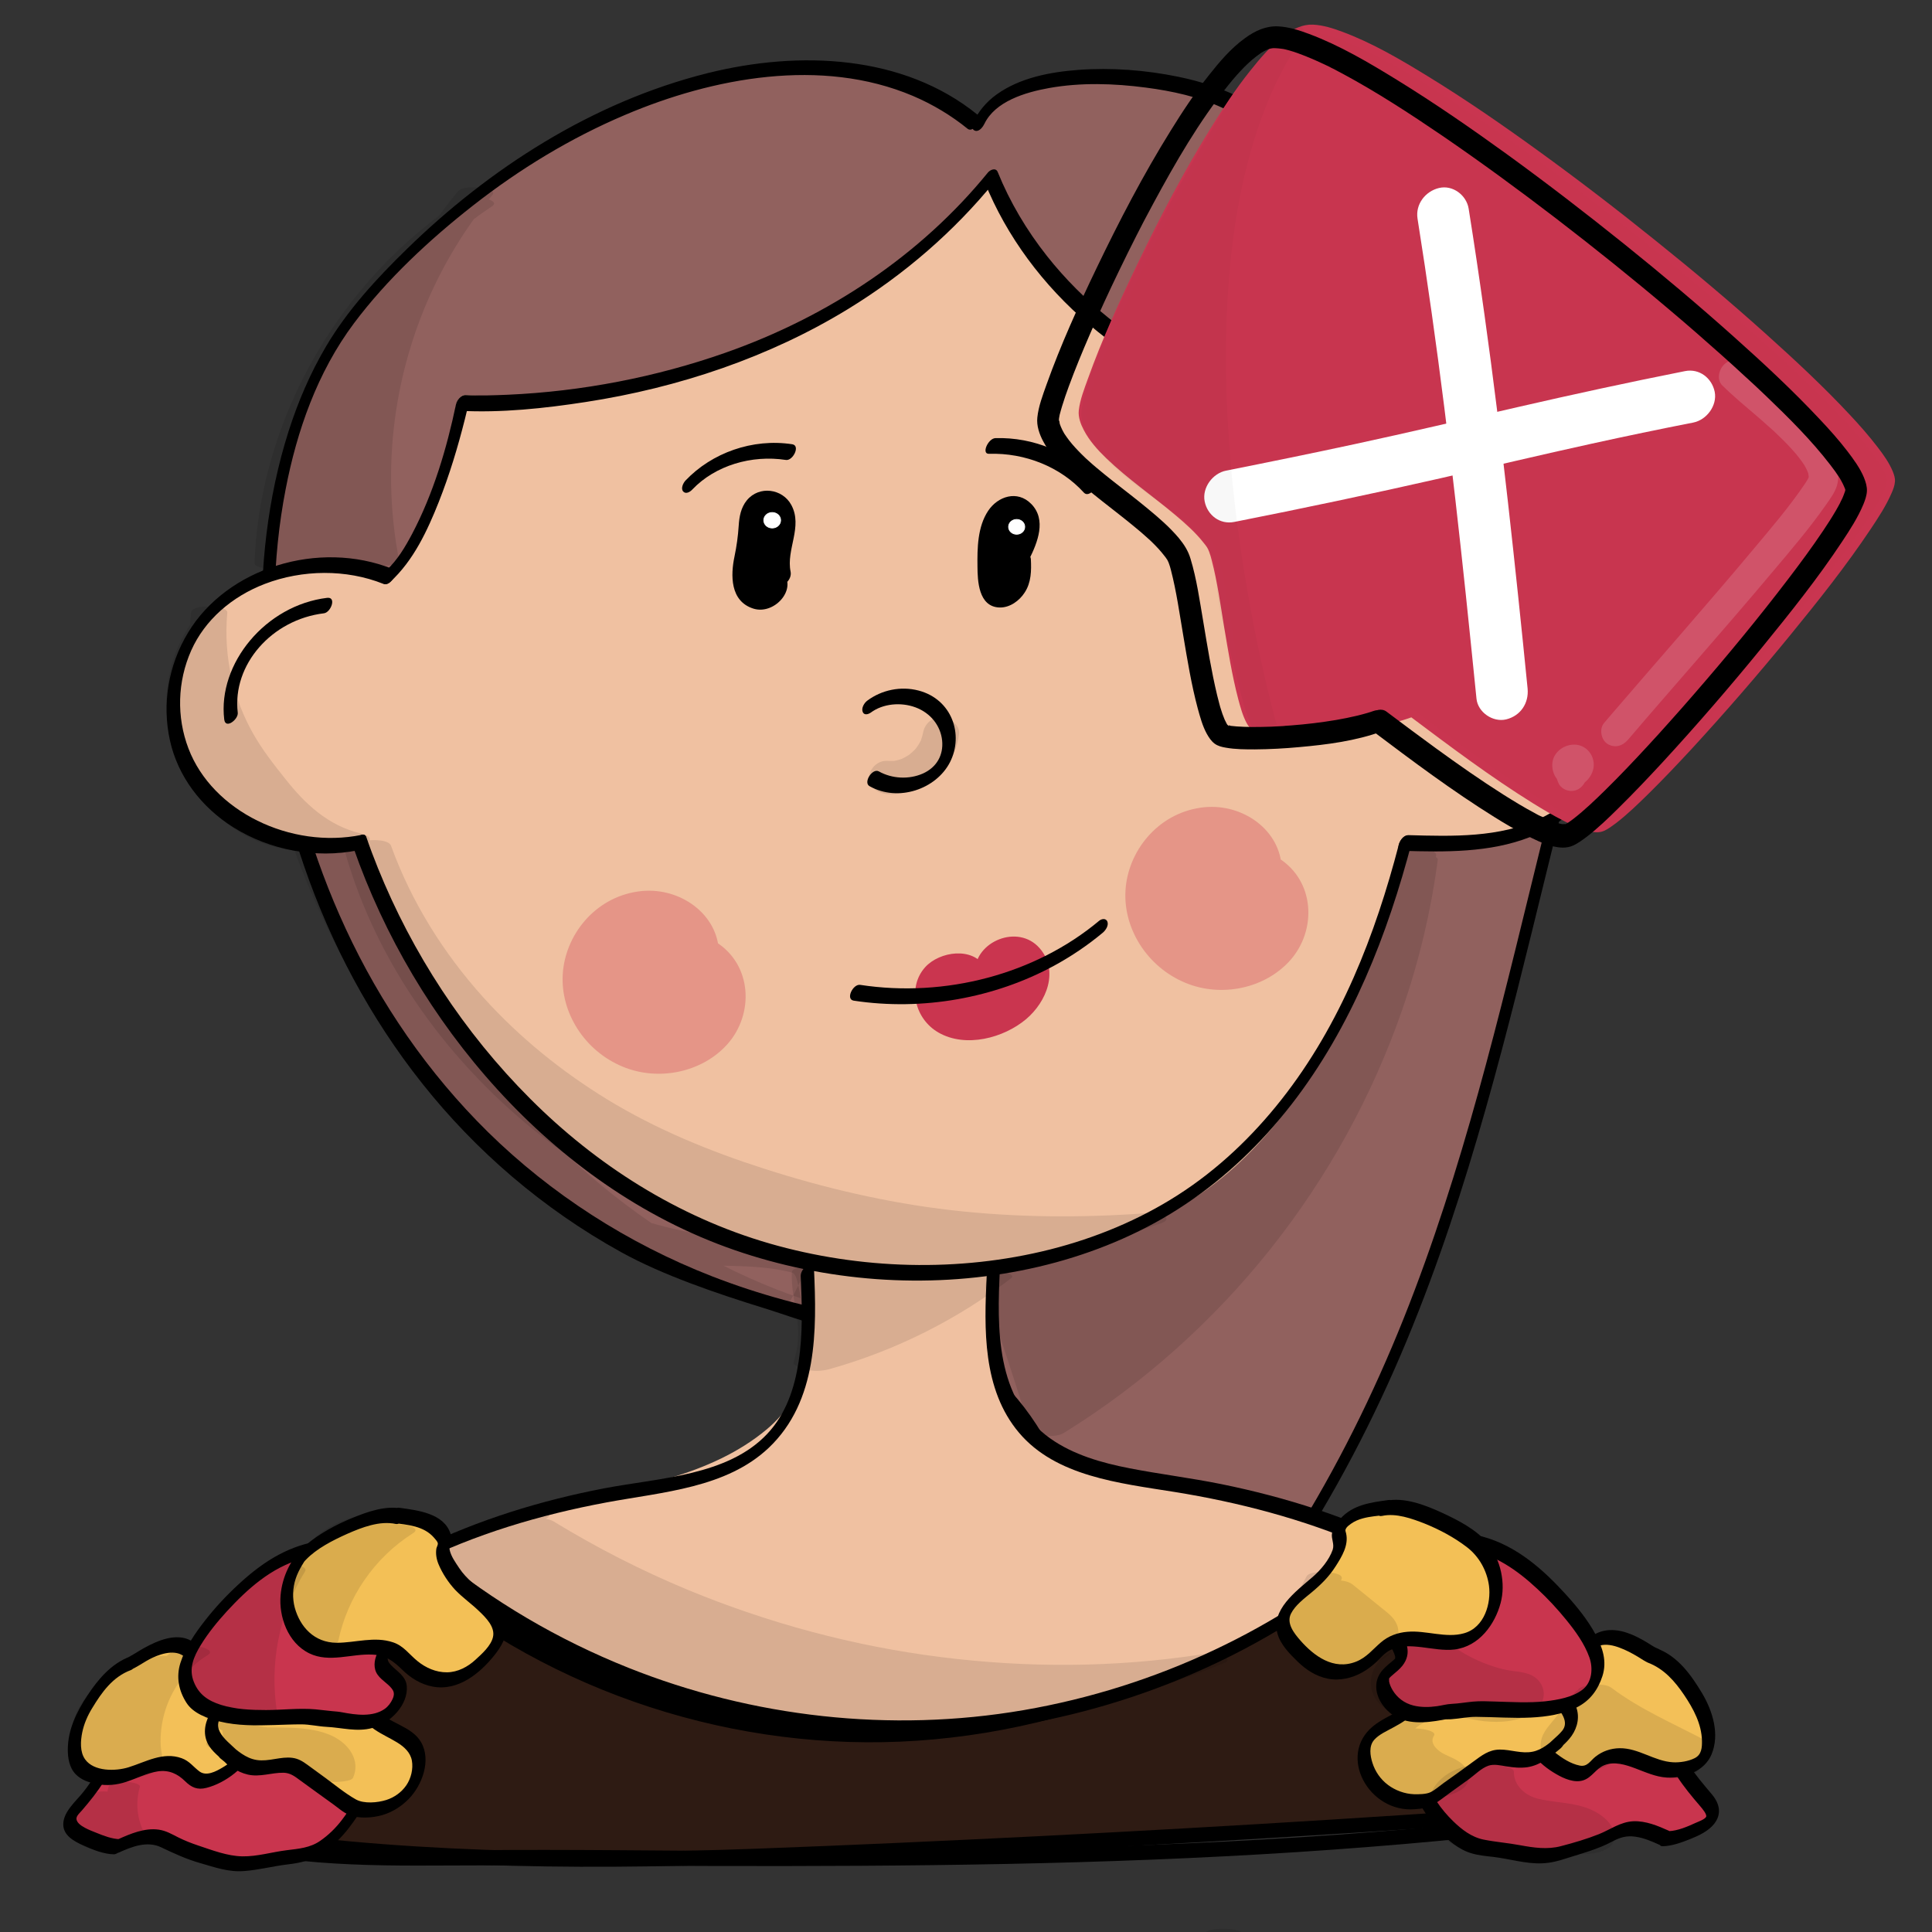 <?xml version="1.0" encoding="utf-8"?>
<!-- Generator: Adobe Adobe Illustrator 24.2.0, SVG Export Plug-In . SVG Version: 6.00 Build 0)  -->
<svg version="1.1" xmlns="http://www.w3.org/2000/svg" xmlns:xlink="http://www.w3.org/1999/xlink" x="0px" y="0px"
	 viewBox="0 0 170.08 170.08" style="enable-background:new 0 0 170.08 170.08;" xml:space="preserve">
<rect x="0" y="0" width="170.08" height="170.08" fill="#333333" stroke="none"/>
<style type="text/css">
	.st0{fill:#91615E;}
	.st1{fill:#2E1B13;}
	.st2{fill:#F0C1A1;}
	.st3{fill:#CA354F;}
	.st4{fill:#FFFFFF;stroke:#FFFFFF;stroke-width:0.072;stroke-miterlimit:10;}
	.st5{opacity:0.31;}
	.st6{fill:#C9354E;}
	.st7{fill:#F3C058;}
	.st8{fill:#F3C057;}
	.st9{fill:#F3C056;}
	.st10{fill:#CA5A7C;}
	.st11{opacity:0.102;}
	.st12{fill:#ADBECF;}
	.st13{fill:#F7D98D;}
	.st14{fill:#AEBFCE;}
	.st15{opacity:0.271;}
	.st16{fill:#3D4C5B;}
	.st17{fill:#ECC9AD;}
	.st18{opacity:0.161;}
	.st19{opacity:0.169;}
	.st20{fill:#FFFFFF;}
	.st21{fill:#F0F6FA;}
	.st22{opacity:0.149;}
	.st23{opacity:0.031;}
	.st24{stroke:#000000;stroke-width:0.06;stroke-miterlimit:10;}
	.st25{fill:#C8354F;}
	.st26{fill:#C93550;}
	.st27{fill:#6DB671;}
	.st28{fill:#6CB671;}
	.st29{fill:#D1DFEA;}
	.st30{fill:#D3E1ED;}
	.st31{fill:#C8354E;}
	.st32{fill:#C8AE9D;}
	.st33{opacity:0.078;}
	.st34{opacity:0.141;}
	.st35{fill:#D15238;}
	.st36{fill:#D15239;}
</style>
<g id="Ebene_4_5_">
</g>
<g id="Ebene_8_7_">
	<g id="Ebene_13_1_">
		<g>
			<g>
				<path d="M89.54,129.56c-1.17,0.46-2.56-0.95-3.32-1.59c-0.93-0.77-1.82-1.6-2.5-2.57c-0.77-1.1-1.12-2.32-1.04-3.62
					c0.09-1.4,0.58-2.76,0.99-4.1c0.87-2.78,1.74-5.55,2.6-8.33c0.43-1.39,0.87-2.78,1.3-4.17c0.13-0.43,0.23-1.11,0.59-1.44
					c0.45-0.41,1.38-0.22,1.92-0.15c3.21,0.38,6.27,1.44,8.99,3.04c0.54,0.32,1.36-0.94,0.8-1.26c-2.7-1.58-5.76-2.65-8.94-3.07
					c-0.66-0.09-1.37-0.2-2.04-0.06c-0.75,0.16-1.32,0.65-1.69,1.25c-0.34,0.56-0.5,1.19-0.69,1.8c-0.27,0.86-0.54,1.72-0.81,2.58
					c-0.99,3.17-1.98,6.35-2.97,9.52c-0.89,2.85-1.95,5.83-0.3,8.62c0.75,1.28,1.91,2.31,3.07,3.27c1.13,0.93,2.46,2.1,4.08,1.47
					C90.13,130.54,90.41,129.22,89.54,129.56L89.54,129.56z"/>
			</g>
		</g>
		<g>
			<path class="st0" d="M85.63,10.72C72.48-0.03,47.52,8.24,31.68,27.09c-17.39,20.69-8.33,80.72,43.75,89.49
				c10.83,1.82,20.07,6.82,22.95,38.75c27.3-26.67,31.8-58.02,40.14-90.1c5.95-22.89-19.16-51.95-31.39-56.75
				c-5.69-2.24-18.43-3.08-20.96,2.38"/>
			<g>
				<path d="M86.03,10.08c-6.51-5.27-15.65-5.65-23.7-3.65c-10.24,2.55-19.32,8.47-26.51,15.49c-2.69,2.62-5.26,5.42-7.13,8.6
					c-1.39,2.36-2.46,4.87-3.28,7.43c-1.87,5.88-2.53,12.07-2.35,18.18c0.21,6.83,1.48,13.65,3.73,20.17
					c2.35,6.79,5.79,13.3,10.37,19.07c4.7,5.93,10.63,11.05,17.5,14.85c3.66,2.03,8.49,3.67,12.54,4.92
					c2.13,0.66,3.39,1.21,5.59,1.65c1.5,0.31,3.03,0.52,4.53,0.86c4.76,1.06,8.81,3.36,11.68,7.03c2.03,2.6,3.43,5.56,4.51,8.58
					c1.57,4.38,2.53,8.94,3.23,13.5c0.46,2.94,0.79,5.89,1.06,8.84c0.05,0.55,0.58,0.37,0.87,0.09
					c11.13-10.9,19.41-23.79,25.18-37.7c5.53-13.32,8.88-27.28,12.28-41.15c0.86-3.5,1.72-7,2.61-10.49
					c0.74-2.87,1.24-5.71,1.24-8.66c0.01-5.97-1.6-11.89-3.99-17.42c-2.44-5.64-5.72-10.97-9.55-15.91
					c-3.35-4.31-7.13-8.38-11.47-11.87c-1.66-1.34-3.41-2.6-5.31-3.64c-1.86-1.01-3.86-1.67-5.97-2.1c-2.85-0.58-5.82-0.81-8.73-0.6
					c-2.53,0.19-5.19,0.7-7.23,2.17c-0.92,0.66-1.61,1.51-2.08,2.49c-0.12,0.25-0.11,0.64,0.23,0.71c0.36,0.07,0.67-0.39,0.78-0.62
					c0.95-1.97,3.57-2.77,5.69-3.15c2.79-0.5,5.71-0.41,8.52-0.04c2.31,0.3,4.65,0.81,6.74,1.78c1.77,0.82,3.39,1.88,4.93,3.01
					c4.23,3.12,7.9,6.88,11.19,10.83c3.88,4.66,7.25,9.71,9.87,15.05c2.62,5.33,4.57,11.03,5.09,16.87
					c0.25,2.76,0.17,5.54-0.34,8.28c-0.62,3.33-1.63,6.61-2.45,9.9c-3.33,13.48-6.41,27.06-11.36,40.14
					c-5.08,13.46-12.28,26.17-22.33,37.1c-1.34,1.46-2.72,2.88-4.14,4.27c0.29,0.03,0.58,0.06,0.87,0.09
					c-0.5-5.46-1.21-10.92-2.48-16.28c-0.89-3.74-2.05-7.45-3.82-10.91c-2.25-4.4-5.65-8.26-10.6-10.25
					c-2.06-0.83-4.25-1.32-6.46-1.7c-4.42-0.76-8.75-1.92-12.89-3.53c-7.47-2.91-14.2-7.27-19.73-12.7
					c-5.3-5.22-9.49-11.35-12.53-17.91c-2.92-6.3-4.85-13-5.72-19.8c-0.81-6.27-0.77-12.68,0.44-18.9
					c0.99-5.12,2.78-10.27,6.01-14.59c2.9-3.87,6.63-7.35,10.51-10.39c4.05-3.17,8.53-5.91,13.37-7.96
					c7.72-3.28,17.27-5.08,25.32-1.67c1.76,0.75,3.39,1.73,4.84,2.91C85.69,11.71,86.54,10.49,86.03,10.08L86.03,10.08z"/>
			</g>
		</g>
	</g>
	<g id="Ebene_14_3_">
		<g>
			<path class="st1" d="M37.27,137.25c-9.49,5.26-21.44,13.53-21.44,23.51c16.44,3.04,34.45,3.26,51.16,2.61
				c25.11-0.97,50.2-2.4,75.25-4.27c-2.73-5.9-6.41-11.38-10.86-16.18c-2.5-2.69-5.6-5.33-9.32-5.44
				c-3.82-0.12-7.09,2.41-10.23,4.54c-11.03,7.49-24.63,11.28-38.04,10.62c-13.41-0.67-26.55-5.79-36.75-14.33"/>
			<g>
				<path d="M37.26,136.64c-4.13,2.29-8.15,4.8-11.76,7.74c-3.49,2.84-6.68,6.14-8.62,10.07c-1.02,2.07-1.6,4.32-1.62,6.6
					c0,0.19,0.1,0.34,0.3,0.38c7.77,1.43,15.66,2.22,23.57,2.6c7.95,0.39,15.93,0.38,23.89,0.14c8.33-0.25,16.66-0.66,24.98-1.06
					c8.48-0.42,16.95-0.88,25.42-1.4c8.47-0.52,16.94-1.09,25.4-1.71c1.05-0.08,2.1-0.15,3.14-0.23c0.46-0.03,1.03-0.66,0.83-1.1
					c-1.69-3.64-3.72-7.14-6.11-10.43c-2.24-3.1-4.76-6.26-7.84-8.71c-1.4-1.11-2.99-2.04-4.8-2.48c-1.87-0.45-3.8-0.21-5.57,0.45
					c-1.86,0.69-3.51,1.76-5.11,2.85c-1.66,1.13-3.3,2.25-5.04,3.27c-7,4.08-14.92,6.79-23.14,7.89
					c-8.05,1.08-16.31,0.51-24.12-1.58c-7.77-2.08-15.06-5.67-21.3-10.38c-0.8-0.6-1.57-1.22-2.33-1.86
					c-0.44-0.37-1.3,0.85-0.8,1.26c5.96,4.97,12.98,8.86,20.58,11.33c7.53,2.45,15.56,3.5,23.53,2.96
					c8.12-0.55,16.08-2.67,23.29-6.13c1.85-0.89,3.66-1.87,5.4-2.93c1.69-1.03,3.29-2.18,4.93-3.26c1.6-1.06,3.33-2.08,5.27-2.53
					c1.89-0.44,3.8-0.19,5.54,0.6c3.58,1.65,6.21,4.88,8.54,7.77c2.55,3.16,4.77,6.55,6.64,10.09c0.47,0.89,0.91,1.79,1.34,2.7
					c0.28-0.37,0.55-0.73,0.83-1.1c-8.46,0.63-16.93,1.21-25.4,1.74c-8.47,0.53-16.94,1.01-25.42,1.44
					c-8.41,0.42-16.82,0.81-25.24,1.12c-7.93,0.29-15.88,0.38-23.81,0.09c-7.94-0.29-15.88-0.95-23.71-2.24
					c-0.95-0.16-1.9-0.32-2.84-0.5c0.1,0.13,0.2,0.25,0.3,0.38c0.02-3.86,1.94-7.4,4.51-10.38c2.84-3.3,6.4-6.04,10.11-8.49
					c2.02-1.33,4.12-2.57,6.25-3.76c0.32-0.18,0.58-0.54,0.56-0.89C37.83,136.66,37.57,136.48,37.26,136.64L37.26,136.64z"/>
			</g>
		</g>
	</g>
	<g id="Ebene_27_2_">
		<g>
			<path class="st2" d="M71.31,112.03c0.75,6.51,0.62,10.52-3.31,14c-3.93,3.48-9.27,4.96-14.45,6.07s-10.54,2.01-15.11,4.65
				c11.32,9.49,26.22,14.81,41.13,14.68c14.91-0.13,29.72-5.69,40.87-15.37c-4.55-2.49-9.78-3.42-14.86-4.58
				c-5.08-1.16-11.49-0.99-15.37-4.39s-4.83-10.87-2.58-15.46c-5.24,1.1-10.78,0.78-15.84-0.93"/>
			<g>
				<path class="st2" d="M70.73,112.32c0.3,2.63,0.62,5.36,0.12,7.98c-0.42,2.18-1.56,4.02-3.34,5.52
					c-4.96,4.16-11.86,5.16-18.16,6.54c-3.8,0.83-7.58,1.88-10.91,3.79c-0.4,0.23-0.81,0.88-0.39,1.23
					c8.8,7.35,19.9,12.34,31.68,14.06c11.66,1.7,23.67-0.01,34.35-4.57c6.07-2.59,11.66-6.09,16.53-10.3
					c0.25-0.22,0.7-0.89,0.24-1.14c-3.25-1.77-6.89-2.77-10.53-3.62c-1.79-0.41-3.58-0.84-5.39-1.2c-1.55-0.3-3.13-0.5-4.69-0.74
					c-3.06-0.46-6.3-1.02-8.82-2.8c-2.27-1.6-3.46-4.14-4.03-6.65c-0.65-2.87-0.54-6.06,0.76-8.76c0.13-0.27,0.09-0.79-0.37-0.7
					c-5.16,1.07-10.6,0.75-15.57-0.91c-0.63-0.21-1.38,1.07-0.8,1.26c5.16,1.72,10.74,2.06,16.1,0.96c-0.12-0.23-0.25-0.47-0.37-0.7
					c-1.21,2.5-1.48,5.38-1.14,8.08c0.33,2.64,1.24,5.39,3.17,7.43c2.1,2.22,5.22,3.17,8.26,3.74c1.66,0.31,3.34,0.52,5.01,0.78
					c1.72,0.27,3.41,0.65,5.1,1.03c4.31,0.95,8.66,1.95,12.51,4.05c0.08-0.38,0.16-0.76,0.24-1.14
					c-8.52,7.37-19.31,12.46-30.87,14.38c-11.47,1.9-23.39,0.45-34.02-3.89c-6.06-2.47-11.65-5.84-16.55-9.93
					c-0.13,0.41-0.26,0.82-0.39,1.23c6.16-3.53,13.59-3.89,20.34-5.95c5.59-1.71,11.41-4.88,12.96-10.45
					c0.83-2.99,0.47-6.19,0.13-9.22C71.78,110.87,70.67,111.76,70.73,112.32L70.73,112.32z"/>
			</g>
		</g>
		<g>
			<g>
				<path class="st2" d="M98.11,100.7c0.62,0,1.23-1.33,0.55-1.33C98.04,99.37,97.43,100.7,98.11,100.7L98.11,100.7z"/>
			</g>
		</g>
	</g>
	<g id="Ebene_23_1_">
		<g>
			<g>
				<path d="M70.49,112.33c0.11,2.52,0.2,5.07-0.19,7.57c-0.35,2.27-1.09,4.56-2.76,6.33c-3.47,3.69-9.5,3.87-14.33,4.79
					c-11.24,2.15-22.01,6.83-29.53,14.96c-3.99,4.32-6.93,9.42-8.41,14.91c-0.08,0.28,0.08,0.59,0.43,0.53
					c0.38-0.06,0.62-0.5,0.7-0.8c2.68-9.92,10.43-18.07,20.11-22.91c5.27-2.64,11.03-4.36,16.9-5.45c4.96-0.92,10.53-1.27,14.26-4.8
					c4.34-4.11,4.23-10.41,3.99-15.72c-0.01-0.32-0.29-0.45-0.59-0.31C70.74,111.58,70.48,112,70.49,112.33L70.49,112.33z"/>
			</g>
		</g>
		<g>
			<g>
				<path d="M86.86,112.35c-0.22,4.59-0.39,9.95,2.85,13.78c3.25,3.84,8.81,4.43,13.68,5.21c11.34,1.82,22.58,5.94,30.51,13.83
					c4.08,4.06,7.16,8.94,8.67,14.29c0.09,0.33,0.49,0.23,0.71,0.07c0.28-0.2,0.49-0.61,0.4-0.94
					c-2.73-9.67-10.38-17.61-19.81-22.42c-5.1-2.6-10.67-4.36-16.36-5.52c-2.67-0.54-5.38-0.87-8.06-1.39
					c-2.47-0.48-4.96-1.19-6.98-2.62c-4.87-3.45-4.69-9.8-4.45-14.88c0.02-0.32-0.3-0.44-0.59-0.31
					C87.08,111.61,86.87,112.02,86.86,112.35L86.86,112.35z"/>
			</g>
		</g>
		<g>
			<g>
				<path d="M15.44,161.39c7.17,2.65,14.99,2.88,22.63,2.84c8.27-0.05,16.54,0.01,24.81,0.04c8.55,0.02,17.1-0.01,25.64-0.18
					c8.54-0.17,17.07-0.49,25.59-1.04c8.48-0.55,16.95-1.32,25.36-2.41c1.07-0.14,2.15-0.28,3.22-0.43
					c0.59-0.08,1.09-1.42,0.27-1.31c-8.44,1.17-16.93,2.02-25.44,2.63c-8.43,0.6-16.88,0.96-25.33,1.16
					c-8.5,0.21-17.01,0.27-25.52,0.26c-8.29-0.01-16.59-0.16-24.89-0.07c-7.64,0.08-15.51,0.23-22.89-1.86
					c-0.9-0.26-1.79-0.55-2.67-0.88C15.62,159.9,14.86,161.18,15.44,161.39L15.44,161.39z"/>
			</g>
		</g>
		<g>
			<g>
				<path d="M37.56,138.12c9.05,7.42,20.43,12.42,32.47,14.09c11.85,1.64,24.02-0.15,34.84-4.81c6.16-2.65,11.84-6.21,16.78-10.49
					c0.25-0.22,0.52-0.62,0.4-0.95c-0.12-0.31-0.49-0.27-0.72-0.07c-8.63,7.47-19.54,12.65-31.23,14.66
					c-11.7,2.01-23.88,0.62-34.78-3.73c-6.19-2.47-11.93-5.85-16.96-9.98C37.91,136.47,37.05,137.7,37.56,138.12L37.56,138.12z"/>
			</g>
		</g>
	</g>
	<g id="Ebene_3_4_">
		<g>
			<path class="st2" d="M33.33,50.7c-5.26-1.74-11.64-0.03-15.06,4.04s-3.6,10.17-0.43,14.4c3.16,4.23,9.43,6.26,14.79,4.8
				c3.25,7.87,7.36,15.52,13.2,22.01c5.84,6.48,13.52,11.76,22.34,14.03c12.3,3.17,29.9-0.27,37.49-5.5
				C118.76,95.44,123.71,74,123.71,74s12,0.24,15.3-3.89c3.3-4.13,3.08-12.5-0.71-16.27c-2.75-2.73-9.03-3.53-15.68-2.87
				c-2.35-5.04-3.15-9.12-3.45-14.06c-14.04,1.4-28.48-8.29-31.84-20.88C69.95,37.59,40.71,35.47,40.71,35.47
				s-0.44,13.01-7.03,15.39"/>
			<g>
				<path class="st2" d="M33.74,50.05c-6.55-2.12-14.23,0.77-17.26,6.5c-1.54,2.92-1.91,6.32-1,9.45c0.9,3.07,3.1,5.68,6.09,7.29
					c3.26,1.75,7.27,2.29,10.91,1.32c-0.14-0.08-0.29-0.15-0.43-0.23c4.06,9.81,9.49,19.44,17.94,26.71
					c3.87,3.33,8.28,6.14,13.18,8.06c4.59,1.79,9.44,2.64,14.42,2.73c5.01,0.08,10.05-0.48,14.91-1.59
					c4.17-0.95,8.39-2.3,12.01-4.45c3.41-2.03,6.23-4.86,8.57-7.88c2.42-3.11,4.39-6.49,6.08-9.98c2.15-4.45,3.91-9.13,5.08-13.88
					c0.02-0.07,0.04-0.15,0.05-0.22c-0.29,0.27-0.57,0.55-0.86,0.82c1.97,0.04,3.96-0.1,5.92-0.33c3.08-0.36,6.62-0.99,9.02-2.93
					c2.79-2.25,3.59-6.28,3.55-9.51c-0.05-3.31-1.02-7.25-4.01-9.4c-1.79-1.28-4.13-1.86-6.34-2.17c-2.91-0.41-5.88-0.33-8.8-0.05
					c0.14,0.08,0.29,0.15,0.43,0.23c-1.05-2.26-1.9-4.58-2.47-6.98c-0.54-2.28-0.81-4.61-0.95-6.94c-0.02-0.27-0.17-0.4-0.45-0.38
					c-10.98,1.06-21.95-4.67-27.79-13.02c-1.65-2.35-2.88-4.92-3.61-7.64c-0.12-0.44-0.69-0.17-0.87,0.06
					c-5.84,7.22-13.9,12.61-23.09,15.74c-6.14,2.09-12.69,3.26-19.24,3.44c-1.23,0.03-2.48,0.05-3.72-0.04
					c-0.52-0.04-0.86,0.6-0.88,0.99c-0.05,1.43-0.23,2.75-0.49,4.21c-0.47,2.6-1.18,5.28-2.69,7.55c-0.74,1.12-1.77,2.15-3.11,2.65
					c-0.37,0.14-0.65,0.45-0.72,0.81c-0.04,0.23,0.06,0.68,0.44,0.54c3.04-1.13,4.77-3.94,5.82-6.64c0.99-2.53,1.52-5.21,1.8-7.88
					c0.06-0.61,0.12-1.23,0.15-1.85c-0.29,0.33-0.58,0.66-0.88,0.99c3.68,0.26,7.49-0.08,11.12-0.58
					c8.22-1.13,16.27-3.75,23.22-7.96c4.97-3.01,9.33-6.81,12.88-11.19c-0.29,0.02-0.58,0.04-0.87,0.06
					c2.71,10.02,12.1,18.1,22.98,20.54c3.04,0.68,6.17,0.88,9.29,0.57c-0.15-0.13-0.3-0.25-0.45-0.38c0.15,2.37,0.42,4.73,0.96,7.05
					c0.57,2.46,1.44,4.84,2.51,7.16c0.09,0.19,0.2,0.25,0.43,0.23c2.45-0.24,4.93-0.3,7.37-0.06c2.04,0.2,4.12,0.58,5.94,1.47
					c3.2,1.55,4.52,4.89,4.84,8.03c0.18,1.72,0.09,3.47-0.33,5.15c-0.34,1.37-0.92,2.9-2.01,3.92c-0.92,0.87-2.22,1.4-3.45,1.79
					c-1.47,0.46-2.99,0.76-4.52,0.96c-2.09,0.28-4.22,0.43-6.33,0.39c-0.46-0.01-0.78,0.47-0.86,0.82
					c-0.88,3.8-2.25,7.49-3.83,11.15c-2.88,6.64-6.81,13.43-12.94,18.04c-3.09,2.32-6.87,3.78-10.66,4.85
					c-4.61,1.31-9.43,2.08-14.25,2.28c-4.77,0.2-9.62-0.15-14.19-1.49c-5.01-1.47-9.64-3.93-13.71-6.97
					c-8.67-6.48-14.54-15.51-18.79-24.87c-0.55-1.21-1.07-2.42-1.58-3.64c-0.07-0.17-0.22-0.28-0.43-0.23
					c-6,1.6-13.03-1.2-15.52-6.52c-1.25-2.67-1.43-5.78-0.42-8.55c1-2.74,3.15-4.9,5.97-6.19c3.1-1.42,6.84-1.71,10.12-0.65
					C33.57,51.56,34.33,50.24,33.74,50.05L33.74,50.05z"/>
			</g>
		</g>
	</g>
	<g id="Ebene_9_8_">
		<g>
			<path class="st3" d="M86.22,85.74c-0.84-1.58-3.73-1.44-4.68,0.08c-0.95,1.52-0.04,3.64,1.62,4.5c1.67,0.86,3.81,0.64,5.51-0.17
				c1.42-0.68,2.66-1.81,3.03-3.24c0.36-1.43-0.36-3.13-1.85-3.67c-1.49-0.54-3.48,0.52-3.42,1.99"/>
			<g>
				<path class="st3" d="M86.73,85.17c-1.06-1.85-4.01-1.43-5.28-0.03c-1.6,1.78-0.9,4.57,1.17,5.76c2.41,1.38,5.75,0.47,7.71-1.18
					c1.82-1.54,2.91-4.27,1.19-6.25c-1.91-2.18-5.68-0.58-5.69,2.06c0,0.33,0.3,0.46,0.6,0.32c0.34-0.16,0.58-0.58,0.58-0.92
					c0-0.64,0.69-0.99,1.31-1.1c0.87-0.16,1.69,0.21,2.21,0.84c1.18,1.41,0.61,3.15-0.79,4.21c-1.51,1.15-3.83,1.71-5.7,1.01
					c-1.4-0.53-2.95-2.32-2.13-3.77c0.32-0.56,1.13-0.8,1.78-0.81c0.84-0.01,1.61,0.31,2.01,1C86.03,86.86,87.03,85.69,86.73,85.17
					L86.73,85.17z"/>
			</g>
		</g>
	</g>
	<g id="Ebene_2_7_">
		<g>
			<g>
				<path d="M34.57,50.09c-6.52-2.61-14.59-0.09-18.02,5.61c-1.73,2.86-2.3,6.27-1.59,9.48c0.69,3.14,2.73,5.87,5.61,7.67
					c3.17,1.98,7.2,2.76,10.97,2c0.6-0.12,1.1-1.52,0.28-1.35c-6.22,1.26-13.12-2.06-15.23-7.61c-1.06-2.78-0.97-5.89,0.24-8.62
					c1.2-2.69,3.57-4.75,6.49-5.87c3.3-1.26,7.15-1.31,10.43,0C34.38,51.64,35.17,50.33,34.57,50.09L34.57,50.09z"/>
			</g>
		</g>
		<g>
			<g>
				<path d="M122.34,51.67c3.54-0.35,7.22-0.71,10.69,0.23c2.96,0.8,5.55,2.58,6.67,5.27c0.56,1.36,0.8,2.8,0.89,4.24
					c0.09,1.43,0.08,2.87-0.17,4.28c-0.24,1.35-0.7,2.7-1.56,3.84c-0.83,1.1-2.01,1.93-3.3,2.54c-3.55,1.68-7.68,1.56-11.57,1.45
					c-0.64-0.02-1.28,1.36-0.57,1.38c3.8,0.11,7.71,0.18,11.27-1.21c3.14-1.22,5.47-3.55,6.44-6.55c0.95-2.96,0.94-6.4,0.18-9.4
					c-0.38-1.49-1.05-2.94-2.15-4.11c-1.05-1.12-2.41-1.97-3.88-2.56c-4.01-1.6-8.45-1.18-12.68-0.76
					C122,50.38,121.48,51.75,122.34,51.67L122.34,51.67z"/>
			</g>
		</g>
		<g>
			<g>
				<path d="M31.11,74.61c2.7,7.74,7,15.07,12.69,21.31c5.59,6.13,12.65,11.29,20.87,14.13c7.99,2.76,16.85,3.45,25.21,1.8
					c4.13-0.81,8.14-2.21,11.77-4.19c3.8-2.08,7.12-4.81,9.94-7.92c5.88-6.51,9.45-14.49,11.85-22.57c0.3-1.02,0.59-2.05,0.86-3.08
					c0.07-0.29-0.08-0.6-0.44-0.54c-0.38,0.06-0.64,0.5-0.72,0.81c-2.06,7.9-5.1,15.81-10.34,22.45c-2.53,3.21-5.57,6.13-9.12,8.4
					c-3.4,2.18-7.23,3.77-11.22,4.78c-8.04,2.03-16.76,1.77-24.71-0.52c-8.16-2.36-15.32-6.98-21.06-12.73
					c-5.87-5.87-10.41-12.87-13.42-20.32c-0.36-0.89-0.7-1.79-1.01-2.7C32,72.98,30.92,74.07,31.11,74.61L31.11,74.61z"/>
			</g>
		</g>
		<g>
			<g>
				<path d="M34.32,51.26c2.1-1.92,3.31-4.57,4.31-7.08c0.94-2.38,1.68-4.83,2.3-7.3c0.13-0.51,0.25-1.03,0.36-1.54
					c-0.29,0.27-0.57,0.55-0.86,0.82c3.69,0.2,7.5-0.21,11.13-0.77c8.2-1.26,16.2-3.96,23.12-8.2c4.96-3.04,9.32-6.83,12.88-11.2
					c-0.29,0.02-0.58,0.04-0.87,0.06c1.93,4.77,5.12,9.06,9.19,12.52c4.04,3.44,8.88,6.07,14.15,7.6c2.99,0.86,6.08,1.37,9.21,1.46
					c-0.1-0.13-0.21-0.26-0.31-0.39c0.33,4.82,1.21,9.68,3.13,14.19c0.31,0.72,1.37-0.37,1.14-0.9c-1.88-4.42-2.76-9.18-3.09-13.9
					c-0.01-0.17-0.09-0.38-0.31-0.39c-10.89-0.33-21.27-5.66-27.63-13.7c-1.8-2.28-3.27-4.76-4.34-7.4
					c-0.17-0.41-0.66-0.2-0.87,0.06c-5.88,7.22-13.95,12.64-23.12,15.86c-6.1,2.14-12.61,3.4-19.13,3.69
					c-1.23,0.05-2.48,0.1-3.71,0.03c-0.45-0.02-0.79,0.48-0.86,0.82c-0.81,3.87-1.99,7.85-3.86,11.4c-0.6,1.13-1.29,2.31-2.27,3.21
					c-0.26,0.23-0.54,0.62-0.41,0.97C33.71,51.5,34.1,51.47,34.32,51.26L34.32,51.26z"/>
			</g>
		</g>
		<g>
			<g>
				<path d="M75.15,88.09c6.05,0.92,12.41-0.22,17.67-3.09c1.52-0.83,2.95-1.8,4.26-2.89c0.26-0.22,0.53-0.63,0.41-0.97
					c-0.12-0.32-0.5-0.27-0.73-0.08c-5.62,4.7-13.53,6.79-21.04,5.64C75.09,86.61,74.42,87.97,75.15,88.09L75.15,88.09z"/>
			</g>
		</g>
		<g>
			<g>
				<path d="M76.66,62.73c1.08-0.8,2.66-0.93,3.93-0.46c1.33,0.49,2.22,1.62,2.35,2.93c0.12,1.24-0.45,2.33-1.68,2.89
					c-1.23,0.55-2.73,0.47-3.89-0.18c-0.57-0.32-1.4,0.98-0.82,1.3c2.52,1.42,5.86,0.27,7.08-2.11c1.23-2.42,0.18-5.54-2.77-6.31
					c-1.57-0.41-3.25-0.05-4.51,0.89c-0.27,0.2-0.53,0.64-0.41,0.97C76.05,62.99,76.42,62.9,76.66,62.73L76.66,62.73z"/>
			</g>
		</g>
		<g>
			<path d="M69.03,50.78c-0.23-0.96,0.04-1.96,0.24-2.93c0.2-0.97,0.33-2.02-0.15-2.9c-0.48-0.88-1.78-1.44-2.67-0.89
				c-0.94,0.59-0.8,1.85-0.88,2.89c-0.06,0.83-0.31,1.63-0.45,2.45c-0.14,0.82-0.14,1.7,0.27,2.44c0.41,0.74,1.33,1.29,2.21,1.11
				c0.88-0.18,1.45-1.27,0.88-1.92"/>
			<g>
				<path d="M69.6,50.33c-0.41-1.96,1.1-3.96,0.06-5.88c-0.78-1.44-2.83-1.72-3.91-0.41c-0.53,0.65-0.67,1.45-0.72,2.24
					c-0.06,0.93-0.18,1.79-0.37,2.71c-0.34,1.61-0.41,3.94,1.67,4.59c1.8,0.56,3.8-1.62,2.66-3.1c-0.42-0.54-1.39,0.66-1.02,1.14
					c0.45,0.59-0.33,0.79-0.86,0.65c-0.82-0.22-1.31-0.95-1.44-1.69c-0.16-0.94,0.16-1.88,0.34-2.79c0.15-0.75,0.14-1.49,0.21-2.24
					c0.05-0.55,0.16-1.03,0.88-0.99c0.81,0.05,1.44,0.66,1.65,1.35c0.25,0.82,0.04,1.68-0.14,2.49c-0.2,0.95-0.35,1.89-0.15,2.85
					c0.07,0.36,0.52,0.23,0.73,0.08C69.5,51.08,69.67,50.68,69.6,50.33L69.6,50.33z"/>
			</g>
		</g>
		<g>
			<path d="M90.09,49.17c0.47-0.94,0.95-1.94,0.82-2.97c-0.13-1.03-1.12-2.04-2.23-1.86c-1.21,0.19-1.71,1.52-1.87,2.63
				c-0.17,1.19-0.21,2.4-0.13,3.6c0.06,0.86,0.33,1.88,1.21,2.16c0.78,0.24,1.65-0.29,1.99-0.97c0.35-0.69,0.31-1.48,0.27-2.23"/>
			<g>
				<path d="M90.61,49.22c0.73-1.47,1.54-3.47,0.17-4.86c-1.22-1.24-2.94-0.67-3.79,0.61c-0.94,1.41-0.96,3.31-0.94,4.9
					c0.01,1.22,0.07,3.54,1.93,3.61c0.93,0.03,1.77-0.61,2.22-1.31c0.59-0.89,0.6-1.94,0.55-2.95c-0.02-0.33-0.29-0.46-0.6-0.32
					c-0.33,0.15-0.6,0.58-0.58,0.92c0.03,0.59,0.18,1.51-0.3,1.99c-0.49,0.49-1.26,0.3-1.61-0.22c-0.38-0.56-0.39-1.29-0.41-1.93
					c-0.03-0.88,0-1.76,0.12-2.64c0.12-0.92,0.52-2.59,1.95-1.87c1.7,0.85,0.86,2.75,0.26,3.96c-0.12,0.24-0.12,0.68,0.24,0.73
					C90.19,49.92,90.49,49.47,90.61,49.22L90.61,49.22z"/>
			</g>
		</g>
		<g>
			<g>
				<path d="M87.06,39.95c3.19-0.1,6.31,1.16,8.36,3.42c0.47,0.52,1.43-0.69,1.02-1.14c-2.15-2.37-5.44-3.76-8.81-3.66
					C86.99,38.59,86.37,39.97,87.06,39.95L87.06,39.95z"/>
			</g>
		</g>
		<g>
			<g>
				<path d="M60.95,43.09c2.02-2.12,5.22-3.06,8.23-2.6c0.62,0.1,1.3-1.26,0.57-1.38c-3.51-0.54-7.09,0.76-9.4,3.19
					c-0.2,0.21-0.44,0.7-0.21,0.96C60.39,43.54,60.77,43.29,60.95,43.09L60.95,43.09z"/>
			</g>
		</g>
		<g>
			<g>
				<path d="M126.52,55.25c4.34,0.59,8.01,4.08,8.4,8.1c0.09,0.89,1.24-0.02,1.19-0.6c-0.43-4.4-4.22-8.22-9.02-8.87
					C126.46,53.79,125.79,55.15,126.52,55.25L126.52,55.25z"/>
			</g>
		</g>
		<g>
			<g>
				<path d="M28.8,52.63c-5.41,0.65-9.65,5.78-9.06,10.71c0.11,0.89,1.26-0.02,1.19-0.6c-0.5-4.23,3-8.2,7.59-8.75
					C29.13,53.91,29.65,52.53,28.8,52.63L28.8,52.63z"/>
			</g>
		</g>
	</g>
	<g id="Ebene_8_8_">
		<ellipse class="st4" cx="67.98" cy="45.8" rx="0.74" ry="0.68"/>
		<ellipse class="st4" cx="89.5" cy="46.38" rx="0.71" ry="0.65"/>
	</g>
	<g id="Ebene_10_5_">
		<g class="st5">
			<path class="st3" d="M62.68,83.81c-0.16-2.36-2.43-4.39-4.99-4.69c-2.56-0.29-5.19,1.03-6.51,3.06
				c-1.32,2.03-1.38,4.66-0.38,6.84c1.11,2.43,3.55,4.36,6.38,4.76c2.83,0.4,5.92-0.88,7.24-3.22c1.32-2.33,0.57-5.55-1.82-7"/>
			<g>
				<path class="st3" d="M63.27,83.51c-0.28-3.24-3.64-5.53-7.1-5.03c-3.85,0.55-6.43,3.88-6.63,7.29c-0.2,3.36,1.9,6.73,5.27,8.13
					c3.17,1.32,7.01,0.5,9.22-1.97c2.36-2.64,2.21-6.99-1.01-9.01c-0.54-0.34-1.39,0.95-0.82,1.3c2.15,1.35,2.99,4.3,1.65,6.38
					c-1.45,2.26-4.82,3.05-7.43,2.28c-2.9-0.85-5.06-3.28-5.58-6c-0.56-2.89,0.91-5.89,4.09-6.83c1.57-0.46,3.24-0.31,4.65,0.49
					c1.36,0.78,2.39,2.09,2.52,3.58C62.17,85,63.32,84.09,63.27,83.51L63.27,83.51z"/>
			</g>
		</g>
		<g class="st5">
			<path class="st3" d="M112.21,76.43c-0.16-2.36-2.43-4.39-4.99-4.69c-2.56-0.29-5.19,1.03-6.51,3.06s-1.38,4.66-0.38,6.84
				c1.11,2.43,3.55,4.36,6.38,4.76c2.83,0.4,5.92-0.88,7.24-3.22c1.32-2.33,0.57-5.55-1.82-7"/>
			<g>
				<path class="st3" d="M112.81,76.13c-0.28-3.24-3.64-5.53-7.1-5.03c-3.85,0.55-6.43,3.88-6.63,7.29c-0.2,3.36,1.9,6.73,5.27,8.13
					c3.17,1.32,7.01,0.5,9.22-1.97c2.36-2.64,2.21-6.99-1.01-9.01c-0.54-0.34-1.39,0.95-0.82,1.3c2.15,1.35,2.99,4.3,1.65,6.38
					c-1.45,2.26-4.82,3.05-7.43,2.28c-2.9-0.85-5.06-3.28-5.58-6c-0.56-2.89,0.91-5.89,4.09-6.83c1.57-0.46,3.24-0.31,4.65,0.49
					c1.36,0.78,2.39,2.09,2.52,3.58C111.7,77.62,112.86,76.7,112.81,76.13L112.81,76.13z"/>
			</g>
		</g>
	</g>
	<g id="Ebene_12_1_">
		<g>
			<g>
				<path class="st6" d="M10.44,162.49c1.39-0.63,2.91-1.21,4.33-0.39c1,0.58,2.16,0.99,3.3,1.3c0.78,0.21,1.59,0.55,2.4,0.64
					c1.38,0.16,2.87-0.24,4.22-0.46c1.03-0.17,2.27-0.15,3.2-0.73c0.73-0.45,1.57-1.13,2.12-1.8c1.01-1.2,3.11-4.15,1.22-5.32
					c-0.63-0.39-1.18-0.35-1.88-0.49c-0.65-0.13-1.27-0.4-1.92-0.53c-1.19-0.24-2.41-0.4-3.6-0.63c-0.92-0.18-1.55-0.61-2.2-1.33
					c-0.4-0.45-0.56-1.08-0.98-1.51c-0.48-0.49-1.25-0.67-1.9-0.83c-1.1-0.27-2.4-0.43-3.53-0.19c-1.13,0.24-2.04,1.04-2.96,1.69
					c-0.8,0.57-1.45,1.17-1.99,1.98c-0.48,0.73-0.8,1.55-1.25,2.3c-0.52,0.87-1.08,1.58-1.73,2.38c-0.57,0.72-1.71,1.61-0.79,2.52
					c0.61,0.61,2.91,1.49,3.79,1.49"/>
				<g>
					<path d="M10.45,163.09c1.16-0.52,2.5-1.06,3.75-0.46c1.13,0.54,2.19,1.03,3.41,1.38c1.33,0.38,2.51,0.82,3.93,0.7
						c1.28-0.1,2.51-0.43,3.78-0.58c1.21-0.14,2.2-0.38,3.17-1.07c0.87-0.61,1.61-1.34,2.23-2.15c0.97-1.27,2.18-3.03,1.77-4.66
						c-0.21-0.82-0.96-1.32-1.82-1.51c-0.6-0.13-1.19-0.18-1.79-0.36c-0.67-0.21-1.33-0.37-2.03-0.49
						c-0.64-0.11-1.27-0.21-1.91-0.32c-0.6-0.1-1.2-0.18-1.74-0.47c-0.47-0.25-0.88-0.62-1.19-1.03c-0.33-0.44-0.48-0.98-0.88-1.38
						c-0.7-0.71-1.9-0.93-2.88-1.1c-1.23-0.22-2.55-0.25-3.71,0.24c-1.03,0.43-1.95,1.18-2.81,1.84c-0.95,0.73-1.71,1.62-2.27,2.65
						c-0.65,1.2-1.25,2.34-2.12,3.43c-0.67,0.84-1.77,1.74-1.77,2.86c0,0.97,0.94,1.49,1.79,1.86c0.79,0.36,1.75,0.75,2.65,0.77
						c0.62,0.02,1.24-1.32,0.55-1.33c-0.71-0.02-1.43-0.3-2.07-0.56c-0.49-0.2-1.69-0.61-1.76-1.21c-0.03-0.28,0.31-0.56,0.48-0.76
						c0.35-0.4,0.68-0.81,1.01-1.23c0.67-0.87,1.25-1.76,1.74-2.73c0.46-0.91,0.93-1.76,1.74-2.45c0.74-0.63,1.6-1.29,2.48-1.75
						c1.02-0.53,2.21-0.5,3.33-0.32c0.93,0.15,2.21,0.34,2.79,1.09c0.29,0.37,0.43,0.82,0.72,1.19c0.27,0.36,0.63,0.69,1.01,0.96
						c0.8,0.57,1.81,0.68,2.78,0.84c1.23,0.2,2.42,0.43,3.62,0.78c0.88,0.26,2.14,0.17,2.74,0.92c0.81,1.03-0.44,2.69-1.07,3.53
						c-0.54,0.71-1.17,1.33-1.92,1.85c-0.88,0.61-1.88,0.69-2.94,0.82c-1.3,0.16-2.58,0.56-3.9,0.54c-1.32-0.02-2.68-0.55-3.91-0.96
						c-0.6-0.2-1.18-0.43-1.74-0.71c-0.56-0.28-1.07-0.59-1.72-0.68c-1.24-0.17-2.46,0.35-3.54,0.83
						C9.88,162.13,9.6,163.46,10.45,163.09L10.45,163.09z"/>
				</g>
			</g>
			<g>
				<path class="st7" d="M11.49,146.42c-1.83,0.65-3.02,2.4-3.96,3.98c-0.76,1.26-1.31,3.17-0.78,4.62c0.4,1.08,1.69,1.38,2.73,1.46
					c1.43,0.12,2.84-0.79,4.19-1.12c0.95-0.23,1.9-0.14,2.67,0.48c0.66,0.53,0.89,1.17,1.9,0.92c1.03-0.25,1.96-0.9,2.72-1.6
					c0.77-0.71,1.3-1.56,1.21-2.65c-0.09-1.12-0.81-1.82-1.67-2.49c-0.32-0.25-0.62-0.48-1.01-0.65c-0.5-0.22-1.09-0.32-1.55-0.6
					c-0.7-0.42-1.05-1.21-0.88-1.97c0.11-0.53,0.18-0.96-0.21-1.37c-1.69-1.78-4.88,0.84-5.48,1.02"/>
				<g>
					<path d="M11.48,145.82c-1.7,0.63-2.86,2.04-3.78,3.43c-0.96,1.45-1.72,3.02-1.73,4.74c-0.01,0.75,0.13,1.62,0.69,2.2
						c0.48,0.5,1.18,0.74,1.88,0.87c0.89,0.16,1.73,0.08,2.58-0.2c0.92-0.3,1.8-0.77,2.77-0.92c0.99-0.15,1.75,0.22,2.41,0.87
						c0.55,0.54,1.07,0.79,1.88,0.58c1.72-0.44,3.43-1.83,4.17-3.31c0.82-1.62,0.28-3.24-1.11-4.41c-0.31-0.26-0.62-0.52-0.97-0.73
						c-0.45-0.27-0.95-0.39-1.43-0.58c-0.95-0.36-1.33-1.02-1.17-1.93c0.14-0.83-0.08-1.56-0.9-2.02c-0.62-0.34-1.38-0.33-2.06-0.17
						c-0.72,0.17-1.41,0.5-2.04,0.85c-0.25,0.14-0.5,0.29-0.74,0.44c-0.1,0.06-0.2,0.12-0.3,0.18c-0.04,0.02-0.3,0.14-0.12,0.08
						c-0.36,0.13-0.63,0.44-0.69,0.79c-0.04,0.22,0.06,0.66,0.42,0.53c0.78-0.28,1.44-0.83,2.2-1.18c0.9-0.42,2.26-0.79,2.98,0.11
						c0.23,0.29,0.15,0.56,0.1,0.89c-0.06,0.35-0.07,0.71,0.01,1.06c0.15,0.66,0.62,1.23,1.28,1.54c0.76,0.35,1.5,0.51,2.18,1.02
						c0.58,0.45,1.2,0.97,1.47,1.63c0.61,1.48-0.62,2.69-1.9,3.44c-0.54,0.32-1.38,0.77-1.98,0.34c-0.55-0.4-0.89-0.93-1.59-1.18
						c-1.64-0.59-3.16,0.33-4.67,0.8c-1.16,0.36-3.05,0.38-3.82-0.69c-0.48-0.66-0.41-1.63-0.26-2.38c0.16-0.77,0.47-1.48,0.89-2.16
						c0.82-1.35,1.78-2.73,3.4-3.33C12.07,146.81,12.36,145.49,11.48,145.82L11.48,145.82z"/>
				</g>
			</g>
			<g>
				<path class="st8" d="M19.77,154.13c0.86,0.71,1.59,1.38,2.75,1.48c0.55,0.05,1.09-0.03,1.64-0.11c0.84-0.14,1.51-0.25,2.23,0.27
					c1.39,1.02,2.78,2.03,4.19,3.03c0.35,0.24,0.58,0.41,1.02,0.43c0.55,0.04,0.99,0.13,1.54,0.03c1.18-0.2,2.04-0.67,2.8-1.58
					c0.67-0.8,1.05-2.05,0.88-3.08c-0.22-1.33-1.49-1.88-2.57-2.48c-0.86-0.47-1.75-0.96-1.98-1.96c-0.1-0.47-0.16-0.92-0.16-1.4
					c0-0.5,0.15-1,0.11-1.49c-0.18-2.2-2.7-2.76-4.57-2.61c-1.62,0.12-2.96,1.26-3.87,2.51c-0.33,0.46-0.66,0.92-1.15,1.23
					c-0.48,0.31-1.08,0.47-1.61,0.69c-0.68,0.28-1.19,0.78-1.65,1.33c-0.33,0.4-0.65,0.81-0.75,1.33c-0.11,0.55,0.04,1.09,0.37,1.53
					c0.32,0.42,1.34,1.26,1.66,1.66"/>
				<g>
					<path d="M19.37,154.77c0.73,0.61,1.45,1.22,2.44,1.45c1.08,0.25,2.09-0.18,3.16-0.16c0.57,0.02,0.94,0.29,1.37,0.61
						c0.52,0.38,1.04,0.76,1.57,1.14c0.47,0.34,0.93,0.67,1.4,1.01c0.45,0.32,0.9,0.74,1.42,0.95c0.84,0.35,2.06,0.27,2.92,0.02
						c0.91-0.27,1.67-0.76,2.31-1.4c1.22-1.24,2.01-3.42,1.12-5c-0.83-1.48-2.91-1.65-3.92-2.94c-0.66-0.84-0.44-2.02-0.36-2.98
						c0.06-0.76-0.13-1.55-0.65-2.15c-0.92-1.06-2.56-1.38-3.96-1.32c-2,0.08-3.55,1.32-4.64,2.76c-0.31,0.41-0.59,0.87-1.06,1.15
						c-0.5,0.3-1.09,0.42-1.62,0.67c-0.97,0.47-1.76,1.34-2.31,2.19c-0.58,0.9-0.74,2.02-0.14,2.95c0.45,0.69,1.22,1.17,1.76,1.8
						c0.43,0.51,1.37-0.65,0.99-1.1c-0.81-0.96-2.69-1.96-1.68-3.35c0.49-0.68,1.08-1.17,1.91-1.49c0.86-0.32,1.59-0.67,2.18-1.34
						c0.55-0.62,0.95-1.31,1.59-1.86c0.62-0.53,1.35-0.92,2.2-1.02c1.19-0.14,2.69,0.07,3.58,0.86c0.52,0.46,0.76,1.1,0.71,1.75
						c-0.07,0.91-0.16,1.76,0.07,2.66c0.36,1.47,1.98,2,3.21,2.75c0.64,0.39,1.19,0.89,1.32,1.61c0.13,0.73-0.07,1.57-0.5,2.19
						c-0.41,0.59-1.03,1.05-1.76,1.28c-0.76,0.24-1.95,0.35-2.67-0.05c-0.99-0.56-1.89-1.32-2.8-1.98
						c-0.49-0.36-0.99-0.72-1.48-1.08c-0.4-0.29-0.78-0.53-1.3-0.6c-1.05-0.14-2.07,0.35-3.14,0.19c-0.99-0.15-1.73-0.84-2.44-1.43
						C19.72,153.13,18.87,154.35,19.37,154.77L19.37,154.77z"/>
				</g>
			</g>
			<g>
				<path class="st6" d="M34.7,139.23c-1.82-1.66-4.31-3.37-6.95-2.87c-2.13,0.4-3.7,1.17-5.34,2.54c-1.34,1.12-2.5,2.24-3.61,3.58
					c-0.9,1.09-1.9,2.45-2.36,3.79c-0.4,1.18-0.16,1.9,0.4,2.98c0.48,0.92,1.79,1.41,2.77,1.64c2.39,0.58,5.02,0.23,7.48,0.25
					c0.81,0.01,1.5,0.26,2.34,0.22c0.44-0.02,4.27,1.29,5.62-1.71c1.36-3.02-5.11-1.5,1.63-7.22c1.1-0.93,0.46-1.72-0.41-2.52
					c-0.69-0.64-1.64-1.23-2.65-1.1"/>
				<g>
					<path d="M35.19,138.68c-1.93-1.74-4.43-3.48-7.31-2.98c-2.79,0.49-4.97,2-6.92,3.81c-1.06,0.98-2.04,2.03-2.91,3.15
						c-0.9,1.15-1.74,2.38-2.17,3.74c-0.38,1.22-0.16,2.42,0.54,3.51c0.6,0.93,1.83,1.37,2.92,1.64c1.55,0.38,3.18,0.36,4.77,0.31
						c0.8-0.02,1.6-0.06,2.4-0.06c0.76,0,1.48,0.18,2.24,0.22c1.36,0.07,2.67,0.47,4.03,0.1c1.63-0.44,3.17-2.07,3.03-3.69
						c-0.08-0.89-0.88-1.3-1.39-1.85c-0.16-0.17-0.23-0.28-0.27-0.42c-0.01-0.05-0.02-0.18-0.03-0.13c0.01-0.05,0.01-0.09,0.02-0.14
						c0.04-0.16-0.02,0.03,0.03-0.1c0.08-0.21,0.31-0.55,0.54-0.82c0.41-0.49,0.88-0.95,1.36-1.38c0.61-0.55,1.33-1.04,1.63-1.8
						c0.23-0.6,0.12-1.2-0.26-1.72c-0.8-1.11-2.19-2.07-3.69-1.93c-0.59,0.06-1.1,1.39-0.27,1.31c1.19-0.11,2.52,0.93,3.06,1.84
						c0.33,0.55-0.14,0.71-0.56,1.09c-0.45,0.4-0.9,0.81-1.31,1.24c-0.82,0.85-1.97,2.13-1.64,3.37c0.18,0.67,0.87,1.04,1.29,1.47
						c0.26,0.27,0.36,0.45,0.35,0.7c0,0.04,0,0.05-0.03,0.19c-0.01,0.05-0.03,0.1-0.09,0.24c-0.15,0.32-0.37,0.62-0.67,0.84
						c-1.06,0.75-2.55,0.54-3.76,0.31c-0.13-0.02-0.27-0.05-0.4-0.06c-0.65-0.05-1.29-0.14-1.94-0.2c-1.44-0.13-2.92,0.06-4.37,0.06
						c-1.32,0-2.68-0.06-3.94-0.45c-1.18-0.37-1.96-0.93-2.4-2.01c-0.48-1.17-0.03-2.23,0.61-3.27c0.65-1.06,1.45-2.04,2.3-2.97
						c1.78-1.93,3.89-3.86,6.6-4.6c1.44-0.39,2.77-0.4,4.15,0.18c1.32,0.55,2.46,1.42,3.49,2.35
						C34.72,140.25,35.62,139.07,35.19,138.68L35.19,138.68z"/>
				</g>
			</g>
			<g>
				<path class="st9" d="M35.13,133.49c-2.48-0.6-7.87,2.35-8.79,3.82c-0.77,1.24-1.15,2.24-1.09,3.7c0.04,1.12,0.65,2.42,1.44,3.23
					c2.21,2.23,5.22,0,7.73,1.04c0.86,0.36,1.24,1.02,1.93,1.57c0.83,0.67,1.82,1.07,2.9,1.02c1.04-0.05,2.05-0.59,2.78-1.28
					c0.7-0.66,1.71-1.66,1.93-2.62c0.24-1.07-0.56-1.99-1.3-2.7c-1.01-0.97-2.03-1.54-2.79-2.75c-0.41-0.65-0.94-1.37-0.92-2.17
					c0.01-0.47,0.32-0.64,0.05-1.09c-1.05-1.74-3.17-1.72-4.17-1.86"/>
				<g>
					<path d="M35.41,132.82c-1.44-0.32-3.07,0.27-4.37,0.8c-1.47,0.6-2.95,1.4-4.13,2.41c-1.31,1.12-2.07,2.79-2.21,4.41
						c-0.16,1.85,0.62,4.18,2.53,5.11c1.77,0.86,3.72,0.01,5.58,0.11c1.17,0.06,1.84,0.59,2.61,1.34c0.73,0.72,1.62,1.28,2.69,1.48
						c2.24,0.41,4.14-1.19,5.37-2.71c0.64-0.79,1.21-1.73,1.09-2.75c-0.12-1.02-0.89-1.85-1.67-2.54c-0.87-0.79-1.83-1.46-2.47-2.43
						c-0.33-0.5-0.73-1.04-0.85-1.63c-0.1-0.49,0.24-0.94,0.07-1.44c-0.61-1.76-2.85-2.02-4.53-2.25c-0.61-0.08-1.26,1.24-0.55,1.33
						c1.33,0.18,2.73,0.26,3.64,1.31c0.1,0.12,0.3,0.32,0.33,0.48c0.03,0.14-0.09,0.32-0.12,0.46c-0.08,0.46,0,0.94,0.18,1.38
						c0.33,0.8,0.87,1.63,1.48,2.28c0.64,0.67,1.42,1.21,2.09,1.86c0.61,0.58,1.43,1.4,1.23,2.28c-0.17,0.77-0.97,1.48-1.55,2.01
						c-0.66,0.61-1.54,1.09-2.5,1.1c-0.97,0.01-1.88-0.4-2.6-0.99c-0.72-0.58-1.21-1.34-2.15-1.65c-1.64-0.55-3.29,0.04-4.96,0.04
						c-1.99-0.01-3.23-1.42-3.69-3.09c-0.22-0.82-0.19-1.74,0.08-2.55c0.13-0.4,0.32-0.78,0.53-1.14c0.04-0.07,0.27-0.43,0.18-0.31
						c0.06-0.08,0.13-0.16,0.2-0.23c0.94-0.98,2.37-1.71,3.65-2.28c1.25-0.55,2.84-1.17,4.25-0.86
						C35.45,134.28,36.12,132.98,35.41,132.82L35.41,132.82z"/>
				</g>
			</g>
		</g>
		<g>
			<g>
				<path class="st6" d="M146.5,161.79c-1.39-0.63-2.91-1.21-4.33-0.39c-1,0.58-2.16,0.99-3.3,1.3c-0.78,0.21-1.59,0.55-2.4,0.64
					c-1.38,0.16-2.87-0.24-4.22-0.46c-1.03-0.17-2.27-0.15-3.2-0.73c-0.73-0.45-1.57-1.13-2.12-1.8c-1.01-1.2-3.11-4.15-1.22-5.32
					c0.63-0.39,1.18-0.35,1.88-0.49c0.65-0.13,1.27-0.4,1.92-0.53c1.19-0.24,2.41-0.4,3.6-0.63c0.92-0.18,1.55-0.61,2.2-1.33
					c0.4-0.45,0.56-1.08,0.98-1.51c0.48-0.49,1.25-0.67,1.9-0.83c1.1-0.27,2.4-0.43,3.53-0.19c1.13,0.24,2.04,1.04,2.96,1.69
					c0.8,0.57,1.45,1.17,1.99,1.98c0.48,0.73,0.8,1.55,1.25,2.3c0.52,0.87,1.08,1.58,1.73,2.38c0.57,0.72,1.71,1.61,0.79,2.52
					c-0.61,0.61-2.91,1.49-3.79,1.49"/>
				<g>
					<path d="M146.9,161.16c-0.96-0.43-2.01-0.87-3.1-0.83c-1.15,0.05-2.03,0.73-3.05,1.14c-1.06,0.42-2.21,0.76-3.33,1.05
						c-1.2,0.32-2.4,0.14-3.6-0.08c-1.06-0.2-2.14-0.28-3.19-0.49c-1.08-0.21-1.96-0.9-2.7-1.62c-1.03-1-2.09-2.42-2.36-3.79
						c-0.13-0.68,0.07-1.01,0.84-1.18c0.54-0.12,1.09-0.15,1.62-0.31c0.59-0.17,1.16-0.36,1.77-0.47c1.15-0.22,2.37-0.31,3.5-0.62
						c0.91-0.25,1.66-0.81,2.26-1.48c0.33-0.37,0.54-0.78,0.78-1.2c0.25-0.43,0.61-0.61,1.11-0.76c1.03-0.31,2.15-0.52,3.23-0.45
						c1.13,0.07,1.98,0.58,2.84,1.2c0.85,0.62,1.7,1.21,2.34,2.02c0.74,0.94,1.12,2.06,1.76,3.06c0.6,0.94,1.32,1.8,2.05,2.65
						c0.18,0.21,0.64,0.75,0.52,0.95c-0.14,0.23-0.67,0.41-0.91,0.52c-0.7,0.32-1.57,0.7-2.36,0.73c-0.62,0.02-1.22,1.35-0.55,1.33
						c0.84-0.02,1.66-0.33,2.42-0.63c0.78-0.31,1.61-0.7,2.12-1.35c0.68-0.87,0.47-1.78-0.2-2.58c-0.74-0.88-1.49-1.75-2.1-2.71
						c-0.63-1-1.02-2.12-1.76-3.06c-0.7-0.89-1.66-1.56-2.6-2.23c-0.94-0.68-1.9-1.17-3.12-1.23c-1.19-0.06-2.45,0.16-3.57,0.52
						c-0.5,0.16-0.97,0.38-1.36,0.71c-0.45,0.39-0.69,0.88-0.97,1.38c-0.56,0.97-1.5,1.29-2.61,1.49c-1.39,0.24-2.78,0.43-4.12,0.84
						c-1.07,0.33-2.25,0.27-3.14,0.98c-1.54,1.23-0.95,3.15-0.11,4.57c0.4,0.68,0.88,1.35,1.43,1.94c0.76,0.82,1.76,1.67,2.89,1.99
						c0.62,0.18,1.27,0.24,1.91,0.31c0.7,0.09,1.4,0.23,2.09,0.36c0.74,0.13,1.48,0.24,2.23,0.2c0.75-0.03,1.44-0.22,2.14-0.45
						c1.36-0.43,2.73-0.79,3.98-1.46c0.68-0.36,1.26-0.55,2.06-0.43c0.75,0.11,1.45,0.41,2.12,0.72
						C146.7,162.68,147.48,161.41,146.9,161.16L146.9,161.16z"/>
				</g>
			</g>
			<g>
				<path class="st7" d="M145.45,145.72c1.83,0.65,3.02,2.4,3.96,3.98c0.76,1.26,1.31,3.17,0.78,4.62c-0.4,1.08-1.69,1.38-2.73,1.46
					c-1.43,0.12-2.84-0.79-4.19-1.12c-0.95-0.23-1.9-0.14-2.67,0.48c-0.66,0.53-0.89,1.17-1.9,0.92c-1.03-0.25-1.96-0.9-2.72-1.6
					c-0.77-0.71-1.3-1.56-1.21-2.65c0.09-1.12,0.81-1.82,1.67-2.49c0.32-0.25,0.62-0.48,1.01-0.65c0.5-0.22,1.09-0.32,1.55-0.6
					c0.7-0.42,1.05-1.21,0.88-1.97c-0.11-0.53-0.18-0.96,0.21-1.37c1.69-1.78,4.88,0.84,5.48,1.02"/>
				<g>
					<path d="M145.05,146.36c1.44,0.54,2.4,1.66,3.2,2.84c0.83,1.23,1.54,2.56,1.58,4.03c0.01,0.6-0.02,1.24-0.65,1.55
						c-0.54,0.27-1.27,0.39-1.89,0.36c-1.66-0.09-3.03-1.26-4.71-1.24c-0.79,0.01-1.53,0.27-2.13,0.75
						c-0.46,0.36-0.7,0.91-1.38,0.78c-0.8-0.16-1.54-0.65-2.15-1.13c-0.59-0.47-1.17-1.04-1.43-1.72c-0.52-1.4,0.58-2.62,1.89-3.25
						c0.74-0.36,1.54-0.47,2.15-1.03c0.58-0.53,0.94-1.26,0.96-2.02c0.01-0.31-0.24-0.83-0.12-1.1c0.07-0.16,0.29-0.26,0.48-0.32
						c0.55-0.16,1.19-0.01,1.7,0.18c0.58,0.21,1.12,0.5,1.64,0.81c0.31,0.18,0.63,0.43,0.98,0.55c0.62,0.22,1.38-1.06,0.8-1.26
						c-0.37-0.13-0.7-0.39-1.03-0.58c-0.54-0.32-1.1-0.62-1.71-0.82c-1.36-0.47-2.84-0.3-3.66,0.92c-0.21,0.31-0.33,0.66-0.35,1.03
						c-0.02,0.42,0.18,0.84,0.11,1.25c-0.14,0.85-1.46,0.91-2.13,1.27c-1.51,0.83-2.89,2.25-3,3.92c-0.12,1.75,1.27,3.17,2.8,4.05
						c0.67,0.39,1.61,0.81,2.4,0.54c0.76-0.26,1.09-1.02,1.82-1.32c0.9-0.37,1.91-0.04,2.76,0.28c0.88,0.33,1.79,0.75,2.76,0.8
						c1.6,0.09,3.33-0.59,3.93-2.03c0.74-1.76,0.11-3.82-0.84-5.41c-0.94-1.56-2.1-3.23-3.98-3.93
						C145.23,144.86,144.47,146.14,145.05,146.36L145.05,146.36z"/>
				</g>
			</g>
			<g>
				<path class="st8" d="M137.17,153.44c-0.86,0.71-1.59,1.38-2.75,1.48c-0.55,0.05-1.09-0.03-1.64-0.11
					c-0.84-0.14-1.51-0.25-2.23,0.27c-1.39,1.02-2.78,2.03-4.19,3.03c-0.35,0.24-0.58,0.41-1.02,0.43
					c-0.55,0.04-0.99,0.13-1.54,0.03c-1.18-0.2-2.04-0.67-2.8-1.58c-0.67-0.8-1.05-2.05-0.88-3.08c0.22-1.33,1.49-1.88,2.57-2.48
					c0.86-0.47,1.75-0.96,1.98-1.96c0.1-0.47,0.16-0.92,0.16-1.4c0-0.5-0.15-1-0.11-1.49c0.18-2.2,2.7-2.76,4.57-2.61
					c1.62,0.12,2.96,1.26,3.87,2.51c0.33,0.46,0.66,0.92,1.15,1.23c0.48,0.31,1.08,0.47,1.61,0.69c0.68,0.28,1.19,0.78,1.65,1.33
					c0.33,0.4,0.65,0.81,0.75,1.33c0.11,0.55-0.04,1.09-0.37,1.53c-0.32,0.42-1.34,1.26-1.66,1.66"/>
				<g>
					<path d="M137.02,152.93c-0.62,0.52-1.25,1.11-2.11,1.28c-0.97,0.19-1.89-0.19-2.86-0.19c-0.98,0-1.62,0.53-2.35,1.06
						c-0.87,0.64-1.74,1.27-2.62,1.89c-0.36,0.26-0.74,0.6-1.14,0.8c-0.39,0.19-1.04,0.19-1.47,0.18c-0.82-0.03-1.64-0.34-2.27-0.81
						c-0.67-0.5-1.14-1.19-1.38-1.95c-0.2-0.63-0.33-1.47,0.15-2.02c0.44-0.5,1.14-0.79,1.73-1.12c0.69-0.38,1.38-0.78,1.87-1.37
						c0.55-0.67,0.72-1.45,0.8-2.27c0.04-0.46,0.02-0.9-0.04-1.36c-0.05-0.37-0.09-0.75,0.04-1.12c0.37-1.03,1.94-1.29,2.95-1.3
						c1.74-0.03,3.08,0.84,4.08,2.09c0.58,0.72,1.04,1.46,1.96,1.88c0.45,0.2,0.94,0.33,1.38,0.55c0.44,0.22,0.79,0.54,1.11,0.89
						c0.55,0.62,1.32,1.55,0.67,2.33c-0.46,0.55-1.08,0.97-1.54,1.52c-0.18,0.22-0.43,0.67-0.2,0.93c0.23,0.26,0.62,0.03,0.79-0.17
						c0.47-0.56,1.1-1,1.57-1.56c0.61-0.71,0.92-1.64,0.7-2.54c-0.21-0.86-0.97-1.69-1.68-2.26c-0.77-0.61-1.82-0.72-2.6-1.3
						c-0.77-0.58-1.18-1.5-1.88-2.15c-0.67-0.63-1.45-1.15-2.39-1.39c-1.41-0.37-3.21-0.13-4.42,0.63c-0.67,0.42-1.2,1.02-1.48,1.72
						c-0.38,0.94-0.11,1.81-0.13,2.77c-0.01,0.42-0.02,0.96-0.26,1.34c-0.21,0.34-0.62,0.56-0.97,0.76
						c-0.72,0.41-1.5,0.76-2.15,1.29c-3.16,2.58-0.39,7.65,3.68,7.31c0.56-0.05,1.06-0.07,1.54-0.36c0.58-0.34,1.11-0.77,1.65-1.16
						c0.53-0.38,1.05-0.75,1.57-1.13c0.51-0.37,1.09-0.97,1.71-1.18c0.49-0.17,1.09-0.02,1.59,0.06c0.61,0.1,1.23,0.16,1.85,0.07
						c1.15-0.18,2.03-0.92,2.86-1.61c0.26-0.21,0.52-0.61,0.4-0.94C137.61,152.69,137.24,152.74,137.02,152.93L137.02,152.93z"/>
				</g>
			</g>
			<g>
				<path class="st6" d="M122.24,138.53c1.82-1.66,4.31-3.37,6.95-2.87c2.13,0.4,3.7,1.17,5.34,2.54c1.34,1.12,2.5,2.24,3.61,3.58
					c0.9,1.09,1.9,2.45,2.36,3.79c0.4,1.18,0.16,1.9-0.4,2.98c-0.48,0.92-1.79,1.41-2.77,1.64c-2.39,0.58-5.02,0.23-7.48,0.25
					c-0.81,0.01-1.5,0.26-2.34,0.22c-0.44-0.02-4.27,1.29-5.62-1.71c-1.36-3.02,5.11-1.5-1.63-7.22c-1.1-0.93-0.46-1.72,0.41-2.52
					c0.69-0.64,1.64-1.23,2.65-1.1"/>
				<g>
					<path d="M122.4,139.04c1.78-1.61,4.04-3.2,6.7-2.68c2.51,0.5,4.46,1.86,6.23,3.51c0.92,0.85,1.77,1.77,2.55,2.73
						c0.82,1.01,1.61,2.1,2.04,3.31c0.33,0.92,0.26,2.21-0.65,2.87c-0.87,0.64-2.14,0.87-3.23,0.99c-1.48,0.16-2.98,0.06-4.47,0.02
						c-0.63-0.02-1.28-0.05-1.91,0.01c-0.64,0.06-1.25,0.17-1.89,0.2c-0.42,0.02-0.84,0.14-1.26,0.2c-0.69,0.1-1.42,0.11-2.09-0.06
						c-0.8-0.2-1.43-0.69-1.83-1.36c-0.14-0.24-0.27-0.52-0.31-0.8c0.01,0.04,0.01-0.15,0-0.19c0,0.04,0,0.02,0.01-0.02
						c0.04-0.15-0.09,0.09,0.03-0.05c0.11-0.13-0.12,0.14-0.01,0.01c0.02-0.02,0.04-0.05,0.06-0.07c0.03-0.03,0.07-0.07,0.1-0.1
						c-0.01,0.01-0.13,0.11-0.03,0.03c0.07-0.06,0.15-0.13,0.22-0.19c0.28-0.23,0.56-0.47,0.79-0.75c0.89-1.12,0.39-2.29-0.45-3.29
						c-0.34-0.4-0.72-0.78-1.1-1.15c-0.27-0.26-0.55-0.51-0.83-0.75c-0.27-0.23-0.66-0.5-0.78-0.83c-0.15-0.44,0.47-0.87,0.79-1.13
						c0.56-0.46,1.2-0.79,1.97-0.71c0.61,0.06,1.25-1.27,0.55-1.33c-1.41-0.13-2.58,0.73-3.47,1.63c-0.85,0.86-1.48,2.08-0.51,3.07
						c0.86,0.88,1.87,1.6,2.62,2.58c0.19,0.25,0.38,0.52,0.49,0.81c0.02,0.05,0.09,0.29,0.08,0.24c0.01,0.05,0.01,0.11,0.01,0.16
						c0,0.15,0.01-0.1,0,0.03c-0.02,0.16,0.04-0.15,0,0c-0.01,0.05-0.04,0.2,0.01-0.02c-0.04,0.16,0.09-0.07-0.05,0.08
						c-0.03,0.03-0.05,0.06-0.08,0.08c-0.11,0.12,0.13-0.11,0,0c-0.07,0.06-0.15,0.13-0.22,0.19c-0.36,0.3-0.73,0.6-0.98,0.99
						c-0.8,1.23-0.12,2.76,1.02,3.61c1.26,0.93,2.98,0.77,4.45,0.5c0.1-0.02,0.19-0.04,0.29-0.05c0.12-0.02-0.12,0.01-0.03,0
						c0.17-0.01,0.34,0,0.5-0.01c0.76-0.05,1.48-0.22,2.24-0.21c1.61,0.01,3.21,0.14,4.82,0.06c1.36-0.07,2.75-0.28,3.97-0.87
						c1.23-0.6,1.92-1.59,2.31-2.79c0.41-1.29,0.02-2.49-0.61-3.66c-0.68-1.26-1.61-2.41-2.58-3.48c-1.98-2.18-4.33-4.31-7.37-5.13
						c-1.56-0.42-3.02-0.4-4.53,0.2c-1.48,0.59-2.76,1.56-3.9,2.59c-0.25,0.22-0.52,0.6-0.4,0.94
						C121.8,139.28,122.18,139.24,122.4,139.04L122.4,139.04z"/>
				</g>
			</g>
			<g>
				<path class="st9" d="M121.81,132.79c2.48-0.6,7.87,2.35,8.79,3.82c0.77,1.24,1.15,2.24,1.09,3.7c-0.04,1.12-0.65,2.42-1.44,3.23
					c-2.21,2.23-5.22,0-7.73,1.04c-0.86,0.36-1.24,1.02-1.93,1.57c-0.83,0.67-1.82,1.07-2.9,1.02c-1.04-0.05-2.05-0.59-2.78-1.28
					c-0.7-0.66-1.71-1.66-1.93-2.62c-0.24-1.07,0.56-1.99,1.3-2.7c1.01-0.97,2.03-1.54,2.79-2.75c0.41-0.65,0.94-1.37,0.92-2.17
					c-0.01-0.47-0.32-0.64-0.05-1.09c1.05-1.74,3.17-1.72,4.17-1.86"/>
				<g>
					<path d="M121.67,133.45c1.23-0.27,2.64,0.24,3.76,0.68c1.31,0.53,2.58,1.21,3.68,2.05c1.11,0.84,1.79,2.1,1.97,3.41
						c0.2,1.53-0.38,3.68-2.19,4.19c-1.6,0.46-3.34-0.27-4.98-0.13c-0.88,0.07-1.69,0.37-2.34,0.93c-0.72,0.61-1.26,1.33-2.19,1.7
						c-1.99,0.79-3.71-0.51-4.9-1.86c-0.56-0.64-1.26-1.52-0.83-2.37c0.38-0.75,1.17-1.33,1.83-1.88c0.82-0.68,1.53-1.39,2.09-2.27
						c0.56-0.87,1.17-1.87,0.93-2.92c-0.05-0.2-0.1-0.25-0.01-0.42c0.08-0.16,0.29-0.31,0.44-0.42c0.31-0.22,0.66-0.37,1.03-0.47
						c0.66-0.18,1.33-0.22,2.01-0.31c0.59-0.08,1.09-1.42,0.27-1.31c-1.61,0.22-3.13,0.42-4.24,1.64c-0.33,0.36-0.66,0.82-0.74,1.29
						c-0.08,0.51,0.23,0.93,0.06,1.45c-0.31,0.89-1.03,1.76-1.77,2.4c-1.47,1.27-3.71,2.9-3.08,5.02c0.28,0.95,1.06,1.74,1.78,2.44
						c0.74,0.71,1.59,1.28,2.65,1.49c1.05,0.21,2.16-0.06,3.05-0.57c0.44-0.25,0.83-0.55,1.2-0.89c0.39-0.36,0.72-0.8,1.22-1.05
						c1.69-0.84,3.86,0.16,5.67-0.06c2.2-0.27,3.57-2.25,4.06-4.08c0.47-1.74,0.02-3.84-1.16-5.29c-0.96-1.18-2.59-2.02-4-2.67
						c-1.46-0.67-3.33-1.41-4.99-1.04C121.37,132.26,120.89,133.62,121.67,133.45L121.67,133.45z"/>
				</g>
			</g>
		</g>
	</g>
	<g id="Ebene_17_3_">
		<g>
			<path class="st10" d="M121.52,35.45c0.44-1.55-0.48-3.36-2.02-3.94c-1.54-0.59-3.47,0.13-4.22,1.56
				c-0.75,1.43-0.22,3.38,1.16,4.26c-1.56-0.68-3.45-0.7-4.92,0.14c-1.47,0.84-2.42,2.58-2.09,4.22s2.04,2.95,3.72,2.69
				c-1.29,1.01-2.24,2.5-2.28,4.11c-0.03,1.61,1.01,3.27,2.59,3.7c1.59,0.43,3.51-0.67,3.64-2.27c-0.08,2.36,2.38,4.48,4.77,4.1
				c2.39-0.38,4.04-3.15,3.19-5.36c2.07,0.53,4.44-1.03,4.71-3.11c0.27-2.08-1.61-4.17-3.76-4.17c2.28-0.76,3.32-3.88,1.93-5.81
				c-1.39-1.93-4.74-2.03-6.24-0.18"/>
			<g>
				<path d="M122.08,35.32c0.35-1.37-0.08-2.89-1.22-3.86c-1.08-0.92-2.59-1.03-3.91-0.48c-2.9,1.22-3.55,5.21-0.91,6.98
					c0.27-0.42,0.53-0.84,0.8-1.26c-1.48-0.62-3.16-0.73-4.68-0.14c-1.42,0.55-2.5,1.71-3.03,3.02c-0.51,1.28-0.48,2.74,0.35,3.9
					c0.78,1.09,2.11,1.73,3.53,1.55c-0.01-0.39-0.01-0.78-0.02-1.16c-2.36,1.89-3.85,5.48-1.55,7.93c0.93,0.99,2.33,1.42,3.68,0.94
					c1.35-0.47,2.39-1.64,2.54-2.96c-0.38,0.14-0.76,0.28-1.13,0.42c-0.03,2.59,2.72,5.23,5.68,4.35c2.69-0.8,4.28-3.92,3.41-6.34
					c-0.28,0.37-0.55,0.73-0.83,1.1c2.54,0.59,5-1.44,5.49-3.62c0.51-2.29-1.31-4.92-3.99-4.98c-0.14,0.44-0.27,0.88-0.41,1.32
					c2.72-0.97,4.12-4.37,2.74-6.74c-1.47-2.51-5.42-2.38-7.21-0.28c-0.19,0.22-0.43,0.67-0.2,0.93c0.23,0.26,0.62,0.03,0.79-0.17
					c1.34-1.57,4.23-1.28,5.42,0.3c1.09,1.45,0.66,3.97-1.26,4.65c-0.34,0.12-0.57,0.38-0.67,0.7c-0.06,0.2-0.08,0.62,0.26,0.62
					c1.96,0.04,3.66,1.83,3.47,3.63c-0.18,1.69-2.17,2.71-3.88,2.31c-0.5-0.12-0.96,0.74-0.83,1.1c0.61,1.72-0.36,3.9-2.44,4.26
					c-2.32,0.4-4.42-1.71-4.4-3.72c0-0.29-0.23-0.42-0.51-0.34c-0.31,0.1-0.59,0.47-0.62,0.76c-0.1,0.84-0.8,1.38-1.7,1.54
					c-1.04,0.18-2.02-0.36-2.62-1.11c-1.47-1.84-0.68-4.18,1.07-5.59c0.29-0.24,0.76-1.26-0.02-1.16c-2.34,0.29-3.87-2.22-3.14-4.05
					c0.88-2.21,3.79-2.58,5.9-1.7c0.6,0.25,1.33-0.91,0.8-1.26c-1.73-1.16-1.9-3.94,0.39-4.6c2.28-0.66,4.23,1.49,3.72,3.48
					c-0.07,0.28,0.08,0.58,0.42,0.53C121.76,36.04,122,35.61,122.08,35.32L122.08,35.32z"/>
			</g>
		</g>
	</g>
	<g id="Ebene_16_2_">
		<g>
			<path class="st7" d="M121.89,40.68c2.03,1.34,1.97,4.78-0.1,6.06c-2.08,1.27-5.27-0.17-5.63-2.54c-0.35-2.37,3.66-6.81,6.31-4.52
				"/>
			<g>
				<path d="M121.49,41.31c1.16,0.8,1.57,2.33,1.18,3.58c-0.41,1.32-1.78,1.86-3.19,1.56c-1.38-0.3-2.73-1.45-2.77-2.81
					c-0.03-1.09,0.81-2.22,1.63-2.95c1.07-0.94,2.52-1.39,3.72-0.39c0.45,0.37,1.3-0.85,0.8-1.26c-1.4-1.17-3.25-0.59-4.55,0.41
					c-1.37,1.05-2.54,2.68-2.73,4.34c-0.2,1.79,1.19,3.4,3.02,3.92c2.04,0.57,3.96-0.45,4.83-2.17c0.91-1.8,0.66-4.24-1.15-5.49
					C121.79,39.71,120.96,40.95,121.49,41.31L121.49,41.31z"/>
			</g>
		</g>
	</g>
	<g id="Ebene_19_2_">
		<g class="st11">
			<path d="M32.85,74.46c4.66,12.99,16.19,22.66,29.4,27.44s24.83,6.4,38.88,5.41c-12.25,4.33-26.76,5.5-40.31-0.45
				c-13.55-5.96-24.91-17.87-28.85-31.87"/>
			<g>
				<path d="M31.25,74.46c3.25,8.99,9.83,16.62,18.24,22.06c4.26,2.76,8.91,4.84,13.79,6.5c5.66,1.92,11.5,3.39,17.47,4.22
					c6.89,0.95,13.86,1.05,20.8,0.56c-0.52-0.28-1.03-0.57-1.55-0.85c-5.41,1.9-11.05,3.11-16.84,3.43
					c-2.75,0.15-5.65,0.03-8.5-0.33c-3.02-0.38-6-1.09-8.86-2.06c-10.02-3.4-18.69-10.07-24.72-18.08
					c-3.42-4.54-6.01-9.58-7.52-14.92c-0.23-0.83-3.34-0.54-3.19,0c2.79,9.86,9.16,18.74,17.65,25.3c4.3,3.33,9.13,6.09,14.36,8.02
					c6.09,2.24,12.71,3.25,19.27,3.14c7.05-0.12,14.03-1.46,20.6-3.78c0.36-0.13,0.65-0.36,0.25-0.62c-0.47-0.31-1.26-0.27-1.8-0.23
					c-5.71,0.4-11.34,0.36-17.01-0.29c-5.59-0.65-11.08-1.93-16.4-3.64c-4.86-1.56-9.51-3.47-13.81-6.09
					c-4.07-2.49-7.76-5.49-10.89-8.95c-3.58-3.96-6.39-8.5-8.16-13.38C34.14,73.62,31.08,73.98,31.25,74.46L31.25,74.46z"/>
			</g>
		</g>
		<g class="st11">
			<path d="M71.92,120.16c5.65-1.57,10.97-4.23,15.58-7.78c-5.29,0.73-10.95,0.63-16.2-0.35c-0.17,2.73,1.26,4.71,0.14,7.94"/>
			<g>
				<path d="M73.05,120.52c5.87-1.65,11.29-4.4,15.99-8.01c0.33-0.25-0.47-0.51-0.57-0.54c-0.58-0.15-1.18-0.12-1.77-0.04
					c-4.83,0.66-9.81,0.53-14.59-0.35c-0.41-0.08-2.36-0.24-2.4,0.44c-0.06,1.28,0.23,2.52,0.43,3.78c0.22,1.41,0.17,2.78-0.29,4.15
					c-0.16,0.49,2.91,0.85,3.19,0c0.46-1.37,0.51-2.74,0.29-4.15c-0.2-1.26-0.49-2.5-0.43-3.78c-0.8,0.15-1.6,0.29-2.4,0.44
					c5.86,1.09,11.9,1.16,17.81,0.35c-0.78-0.19-1.56-0.38-2.34-0.58c-4.45,3.41-9.62,6-15.17,7.56c-0.58,0.16-0.53,0.54,0,0.72
					C71.49,120.75,72.35,120.72,73.05,120.52L73.05,120.52z"/>
			</g>
		</g>
		<g class="st11">
			<path d="M18.41,53.93c-0.42,4.42,0.85,8.98,3.51,12.58c2.66,3.6,4.65,6.32,9.08,7.32c-4.97,1.69-8.91-0.13-12.15-4.18
				S15.35,59.5,18.24,55.2"/>
			<g>
				<path d="M16.81,53.93c-0.33,3.6,0.42,7.24,2.15,10.48c0.81,1.53,1.89,2.93,2.97,4.31c0.92,1.17,1.92,2.31,3.13,3.24
					c1.5,1.15,3.23,1.87,5.12,2.31c-0.11-0.27-0.21-0.53-0.32-0.8c-0.41,0.14-0.81,0.26-1.23,0.34c-0.11,0.02-0.21,0.04-0.32,0.06
					c-0.05,0.01-0.38,0.05-0.17,0.03c-0.1,0.01-0.21,0.02-0.31,0.03c-0.04,0-0.44,0.03-0.25,0.02c0.21-0.01-0.68-0.02-0.27,0
					c-0.2-0.01-0.39-0.03-0.59-0.05c0.25,0.03-0.29-0.06-0.34-0.07c-0.15-0.03-0.29-0.07-0.52-0.14c-1.65-0.51-3.05-1.56-4.2-2.73
					c-2.72-2.75-4.08-6.22-3.81-9.93c0.15-2.01,0.77-3.97,1.92-5.7c0.39-0.59-2.62-0.95-3.07-0.27c-2.25,3.4-2.66,7.73-1.22,11.47
					c1.35,3.52,4.55,6.93,8.56,8c2.65,0.7,5.5,0.51,8.08-0.35c0.88-0.29,0.24-0.67-0.32-0.8c-2.93-0.68-4.98-2.65-6.69-4.82
					C24.1,67.3,23.09,66,22.3,64.61c-0.87-1.53-1.5-3.16-1.89-4.84c-0.45-1.92-0.58-3.88-0.4-5.84
					C20.06,53.26,16.88,53.15,16.81,53.93L16.81,53.93z"/>
			</g>
		</g>
		<g class="st11">
			<path d="M30.65,74.46c6.53,18.18,20.69,34.36,39.41,40.43c-22.15-5.7-36.02-21.83-42.74-40.52"/>
			<g>
				<path d="M29.06,74.46c2.57,7.14,6.26,13.95,11.04,20.07c4.64,5.93,10.33,11.21,16.98,15.26c3.69,2.25,7.68,4.1,11.86,5.46
					c0.75-0.24,2.11-4.31,2.87-4.55c-8.08-2.09-16.21-1.94-22.53-7.01c-6.13-4.91-11.09-10.96-14.9-17.54
					c-2.18-3.78-3.99-7.73-5.45-11.78c-0.3-0.84-3.36-0.48-3.19,0c2.63,7.28,6.32,14.26,11.31,20.44
					c4.91,6.09,11.09,11.34,18.25,15.16c4.28,2.28,9.66,0.82,14.43,2.06c0.71,0.18,0.58,3.15,1.29,2.92
					c0.55-0.18,0.77-0.23,0.18-0.42c-7.24-2.36-13.79-6.27-19.34-11.1c-5.78-5.03-10.54-11.01-14.26-17.46
					c-2.13-3.69-3.91-7.54-5.34-11.51C31.94,73.62,28.88,73.98,29.06,74.46L29.06,74.46z"/>
			</g>
		</g>
		<g class="st11">
			<path d="M41.83,17c-7.39,8.9-10.51,21.05-8.29,32.3c-3.18,0.08-6.36,0.16-9.54,0.24c0.47-12.5,7.33-24.62,17.93-31.64"/>
			<g>
				<path d="M40.29,16.87c-5.85,7.08-8.96,15.98-9.04,24.83c-0.02,2.55,0.21,5.1,0.7,7.61c0.53-0.17,1.06-0.34,1.59-0.51
					c-3.18,0.08-6.36,0.16-9.54,0.24c0.53,0.17,1.06,0.34,1.59,0.51c0.38-9.57,4.43-18.97,11.4-26.13c1.9-1.95,4-3.71,6.31-5.25
					c0.55-0.36-0.21-0.63-0.57-0.7c-0.6-0.12-1.64-0.18-2.18,0.18c-8.55,5.69-14.47,14.32-16.92,23.69
					c-0.71,2.69-1.12,5.44-1.22,8.21c-0.02,0.48,1.34,0.52,1.59,0.51c3.18-0.08,6.36-0.16,9.54-0.24c0.24-0.01,1.68-0.05,1.59-0.51
					c-1.7-8.73-0.29-17.98,4.02-25.93c1.19-2.19,2.6-4.28,4.21-6.23c0.36-0.44-0.89-0.61-1.11-0.63
					C41.74,16.46,40.67,16.42,40.29,16.87L40.29,16.87z"/>
			</g>
		</g>
		<g class="st11">
			<path d="M124.99,75.72c-2.66,20.33-15,39.25-32.73,50.21c-3.28-10.86-4.69-13.18-3.47-13.36c19.03-2.86,34.26-21.18,36.06-37.26"
				/>
			<g>
				<path d="M123.39,75.72c-1.04,7.87-3.51,15.56-7.26,22.7c-3.68,6.99-8.56,13.46-14.5,19.01c-3.28,3.06-6.87,5.83-10.76,8.23
					c0.99,0.09,1.98,0.17,2.97,0.26c-0.81-2.66-1.66-5.31-2.53-7.96c-0.44-1.32-0.94-2.65-1.25-4.01c-0.07-0.31-0.14-0.62-0.11-0.94
					c0-0.05,0.02-0.1,0.03-0.15c0.01-0.05-0.09,0.06,0.01,0c0.19-0.1-0.19,0.07-0.19,0.07c0.11-0.04-0.28,0.05-0.24,0.06
					c0.06,0.02,0.2-0.03,0.27-0.04c0.36-0.06,0.72-0.12,1.08-0.19c0.7-0.13,1.39-0.29,2.07-0.46c1.32-0.33,2.62-0.71,3.89-1.17
					c5.22-1.88,9.92-4.78,13.99-8.3c4.06-3.51,7.48-7.63,10.13-12.12c2.52-4.27,4.39-8.91,5.2-13.72c0.1-0.57,0.18-1.14,0.24-1.72
					c0.07-0.66-3.1-0.79-3.19,0c-0.54,4.79-2.18,9.44-4.52,13.74c-2.48,4.56-5.76,8.78-9.66,12.41c-3.84,3.57-8.38,6.63-13.42,8.61
					c-2.49,0.98-4.94,1.59-7.58,2.06c-0.85,0.15-1.38,0.48-1.28,1.31c0.13,1.11,0.58,2.21,0.93,3.27c0.75,2.27,1.5,4.54,2.21,6.81
					c0.25,0.81,0.5,1.62,0.74,2.42c0.12,0.39,0.82,0.46,1.17,0.49c0.55,0.05,1.32,0.06,1.8-0.23c7.05-4.36,13.19-9.9,18.2-16.19
					c5.08-6.39,9-13.54,11.61-21.07c1.49-4.3,2.54-8.72,3.13-13.2C126.66,75.08,123.5,74.92,123.39,75.72L123.39,75.72z"/>
			</g>
		</g>
		<g class="st11">
			<path d="M35.01,134.7c-3.48,2.17-6,5.76-6.8,9.72c-1.42-1.99-1.63-4.73-0.53-6.9c1.1-2.17,3.46-3.67,5.94-3.78"/>
			<g>
				<path d="M33.63,134.44c-3.69,2.33-6.18,5.96-7.02,9.97c1.04-0.05,2.09-0.09,3.13-0.14c-1.32-1.9-1.58-4.49-0.57-6.56
					c0.47-0.96,1.2-1.85,2.13-2.48c0.86-0.59,1.86-0.97,2.73-1.01c0.3-0.02,1.38-0.16,1.11-0.63c-0.26-0.46-1.55-0.38-1.96-0.36
					c-2.85,0.16-5.62,1.55-6.94,3.93c-1.29,2.33-1.11,5.19,0.42,7.39c0.28,0.41,1.32,0.39,1.75,0.37c0.38-0.02,1.29-0.05,1.38-0.5
					c0.79-3.76,3.12-7.27,6.59-9.46c0.56-0.36-0.22-0.63-0.57-0.7C35.2,134.14,34.19,134.09,33.63,134.44L33.63,134.44z"/>
			</g>
		</g>
		<g class="st11">
			<path d="M25.3,138.17c-2.33,3.72-3.25,8.27-2.54,12.58c-1.9,0.57-4.03-0.76-4.73-2.58c-0.7-1.82-0.2-2.23,0.83-3.89
				c1.03-1.66,4.34-4.75,5.84-6.04"/>
			<g>
				<path d="M23.77,138.03c-2.38,3.84-3.29,8.35-2.59,12.71c0.16-0.12,0.31-0.24,0.47-0.36c0.12-0.03,0.25,0,0.37-0.01
					c0.18-0.01-0.11-0.03-0.17-0.05c-0.33-0.11-0.64-0.29-0.91-0.5c-0.63-0.47-1.1-1.14-1.36-1.84c-0.23-0.62-0.37-1.3-0.13-1.94
					c0.24-0.63,0.7-1.24,1.08-1.81c0.75-1.11,1.74-2.09,2.7-3.05c0.98-0.97,1.99-1.92,3.04-2.82c0.44-0.38-0.96-0.61-1.11-0.63
					c-0.61-0.05-1.48-0.06-1.96,0.36c-1.92,1.65-3.85,3.42-5.38,5.39c-0.37,0.48-0.69,1-1.01,1.52c-0.31,0.49-0.61,1.02-0.66,1.6
					c-0.1,1.29,0.73,2.73,1.78,3.55c1.63,1.28,3.97,1.51,5.99,0.96c0.11-0.03,0.5-0.18,0.47-0.36c-0.68-4.26,0.16-8.69,2.48-12.44
					C27.22,137.68,24.19,137.35,23.77,138.03L23.77,138.03z"/>
			</g>
		</g>
		<g class="st11">
			<path d="M14.48,146.31c-1.76,0.7-3.57,1.43-4.92,2.74c-1.35,1.31-2.14,3.36-1.4,5.07c0.73,1.71,3.34,2.53,4.66,1.2
				c-0.97-3.69,0.78-7.89,4.1-9.87"/>
			<g>
				<path d="M13.35,145.95c-2.19,0.87-4.59,1.82-5.97,3.7c-1.12,1.52-1.66,3.83-0.27,5.37c1.44,1.59,4.53,1.95,6.46,0.99
					c0.36-0.18,0.85-0.44,0.8-0.84c-0.06-0.5-0.19-0.98-0.22-1.48c-0.05-0.94,0.06-1.9,0.31-2.81c0.56-2.05,1.89-4,3.83-5.18
					c0.57-0.35-0.23-0.63-0.57-0.7c-0.63-0.12-1.61-0.16-2.18,0.18c-3.02,1.84-4.76,5.2-4.57,8.51c0.02,0.4,0.07,0.79,0.15,1.19
					c0.03,0.14,0.11,0.31,0.02,0.43c-0.04,0.06-0.39,0.25-0.43,0.21c-0.01-0.01,0.52-0.05,0.55-0.05c0.19-0.01,0.02,0-0.06-0.03
					c-0.28-0.11-0.56-0.27-0.78-0.47c-1.37-1.2-1.1-3.26-0.24-4.65c1.17-1.89,3.34-2.82,5.43-3.65c0.52-0.21,0.58-0.53,0-0.72
					C14.98,145.74,13.98,145.7,13.35,145.95L13.35,145.95z"/>
			</g>
		</g>
		<g class="st11">
			<path d="M9.09,158.15c-1.45,0.32-2.23,2.24-1.4,3.45c0.83,1.21,2.94,1.22,3.79,0.02c-0.77-1.29-0.96-2.9-0.53-4.33"/>
			<g>
				<path d="M8.11,157.84c-1.83,0.47-2.93,2.8-1.5,4.17c0.78,0.75,2,0.96,3.09,0.94c1.14-0.02,2.41-0.31,3.09-1.21
					c0.07-0.08,0.07-0.16,0-0.23c-0.74-1.3-0.88-2.8-0.48-4.21c0.13-0.46-2.54-0.72-2.75,0c-0.43,1.51-0.21,3.07,0.58,4.45
					c0-0.08,0-0.16,0-0.23c-0.19,0.24-0.37,0.38-0.64,0.54c-0.07,0.04-0.15,0.01-0.12,0.04c0.01,0,0.35,0,0.35-0.01
					c-0.17,0.16-0.85-0.76-0.92-0.93c-0.35-0.93,0.09-2.4,1.22-2.69c0.51-0.13,0.45-0.47,0-0.62
					C9.45,157.64,8.73,157.68,8.11,157.84L8.11,157.84z"/>
			</g>
		</g>
		<g class="st11">
			<path d="M19.71,153.52c3.19,1.23,6.48,2.18,9.84,2.84c0.65-1.31-0.51-2.89-1.9-3.39c-1.39-0.51-2.93-0.32-4.42-0.39
				c-1.48-0.07-3.14-0.55-3.82-1.84"/>
			<g>
				<path d="M18.58,153.88c3.28,1.26,6.69,2.23,10.16,2.92c0.46,0.09,0.95,0.09,1.42,0.03c0.23-0.03,0.81-0.09,0.92-0.33
					c0.43-0.96,0.18-1.95-0.54-2.74c-0.86-0.95-2.15-1.36-3.45-1.54c-0.77-0.11-1.55-0.13-2.33-0.14c-0.38,0-0.75,0-1.12-0.01
					c-0.07,0-0.14,0-0.2-0.01c0.09,0,0.09,0-0.01-0.01c-0.03,0-0.35-0.03-0.16-0.01c-0.97-0.12-1.83-0.61-2.31-1.46
					c-0.38-0.67-3.45-0.39-3.07,0.27c1.16,2.06,4.26,2.23,6.47,2.23c1,0,1.98-0.06,2.79,0.61c0.73,0.6,1.26,1.62,0.87,2.51
					c0.78-0.1,1.56-0.2,2.34-0.3c-3.26-0.64-6.44-1.58-9.52-2.76c-0.65-0.25-1.6-0.22-2.25,0C18,153.35,18.03,153.67,18.58,153.88
					L18.58,153.88z"/>
			</g>
		</g>
		<g class="st11">
			<path d="M47.36,134.23c17.41,10.66,38.8,14.96,59.1,11.89c-22.03,9.19-52.43,7.58-66.5-9.73c2.69-1.26,4.04-1.71,6.73-2.97"/>
			<g>
				<path d="M45.99,134.49c6.9,4.21,14.49,7.49,22.43,9.7c8,2.22,16.33,3.38,24.69,3.42c4.74,0.02,9.48-0.33,14.16-1.04
					c-0.73-0.23-1.45-0.47-2.18-0.7c-4.22,1.75-8.63,3.05-13.11,3.93c-2.43,0.48-4.52,0.78-6.91,1.02c-1.2,0.12-2.4,0.2-3.6,0.26
					c-0.1,0.01-0.21,0.01-0.31,0.01c0.33-0.01-0.18,0.01-0.2,0.01c-0.31,0.01-0.63,0.02-0.94,0.03c-0.6,0.01-1.2,0.02-1.8,0.02
					c-0.55,0-1.09-0.01-1.64-0.02c-0.31-0.01-0.62-0.02-0.93-0.03c-0.02,0-0.53-0.02-0.2-0.01c-0.15-0.01-0.31-0.01-0.47-0.02
					c-1.19-0.06-2.37-0.16-3.55-0.28c-1.26-0.13-2.04-0.24-3.26-0.44c-1.12-0.18-2.24-0.4-3.35-0.64
					c-4.17-0.93-8.43-2.42-12.22-4.46c-4.31-2.31-8.09-5.33-11.08-8.99c-0.05,0.13-0.11,0.26-0.16,0.39
					c2.22-1.04,4.51-1.93,6.73-2.97c0.64-0.3-0.29-0.64-0.57-0.7c-0.69-0.13-1.54-0.12-2.18,0.18c-2.22,1.04-4.51,1.93-6.73,2.97
					c-0.16,0.07-0.28,0.24-0.16,0.39c5.73,7.01,14.24,11.48,23.38,13.73c9.75,2.4,20.19,2.44,30.08,0.72
					c5.5-0.95,10.86-2.49,15.95-4.61c0.49-0.2,0.02-0.53-0.25-0.62c-0.61-0.2-1.31-0.17-1.93-0.08c-7.64,1.15-15.19,1.18-22.84,0.22
					c-7.67-0.96-15.23-3-22.29-5.92c-4.1-1.7-8.04-3.72-11.79-6.01c-0.57-0.35-1.54-0.31-2.18-0.18
					C46.21,133.86,45.4,134.13,45.99,134.49L45.99,134.49z"/>
			</g>
		</g>
		<g class="st11">
			<path d="M117.54,139.64c1.11,0.9,2.22,1.8,3.34,2.7c1.28,1.04,0.43,3.4-1.19,3.76c-1.62,0.36-4.57-0.26-5.07-1.82
				s1.21-3.9,1.93-5.36"/>
			<g>
				<path d="M116,139.77c0.72,0.58,1.45,1.17,2.17,1.75c0.53,0.43,1.31,0.86,1.6,1.47c0.39,0.83-0.02,2.03-0.8,2.56
					c-0.1,0.07-0.19,0.11-0.23,0.13c-0.14,0.06,0.01-0.01,0.04-0.01c-0.04,0-0.21,0.01-0.04,0.01c0.26,0.01-0.37,0.01-0.08,0
					c0.24,0-0.43-0.04-0.02,0c-0.09-0.01-0.18-0.02-0.27-0.02c0.03,0,0.21,0.03,0.04,0c-0.14-0.02-0.27-0.05-0.41-0.08
					c-0.03-0.01-0.36-0.1-0.52-0.17c-0.48-0.2-0.92-0.5-1.17-0.93c-0.27-0.46-0.21-1.03-0.1-1.52c0.32-1.4,1.24-2.62,1.88-3.91
					c0.24-0.48-0.79-0.6-1.11-0.63c-0.4-0.04-1.73-0.1-1.96,0.36c-0.69,1.37-1.65,2.68-1.99,4.18c-0.32,1.41,0.45,2.43,1.82,3.02
					c2.5,1.08,8.03,1.44,8.25-2.14c0.05-0.82-0.37-1.39-1.01-1.91c-1-0.81-2-1.62-3-2.43c-0.5-0.4-1.33-0.41-1.96-0.36
					C116.97,139.16,115.57,139.42,116,139.77L116,139.77z"/>
			</g>
		</g>
		<g class="st11">
			<path d="M126.01,144.78c2.04,1.58,4.55,2.59,7.14,2.86c0.96,0.1,1.43,1.36,0.99,2.19c-0.44,0.83-1.48,1.22-2.44,1.22
				c-0.96,0-1.89-0.3-2.83-0.52c-0.94-0.22-1.95-0.34-2.84,0.01c-1.41,0.56-3.21-0.28-3.66-1.7c-0.45-1.42,0.57-3.1,2.06-3.41"/>
			<g>
				<path d="M124.47,144.91c1.53,1.17,3.26,2.08,5.18,2.63c0.52,0.15,1.05,0.28,1.59,0.38c0.21,0.04,0.43,0.07,0.64,0.11
					c0.19,0.03,0.38,0.08,0.56,0.08c0.3-0.01-0.24-0.02-0.22-0.05c0-0.01,0.38,0.5,0.41,0.59c0.11,0.32,0.11,0.7-0.02,1.02
					c-0.12,0.3-0.39,0.58-0.68,0.74c-0.09,0.05-0.24,0.11-0.29,0.14c-0.22,0.09-0.1-0.01,0.07,0.02c-1-0.17-1.97-0.48-2.99-0.62
					c-1.17-0.16-2.73-0.25-3.82,0.26c-0.24,0.12,0.02,0.03,0.16,0.02c0.06,0,0.14,0.02,0.19,0.01c0.08-0.02,0.13,0.07,0.03-0.01
					c-0.24-0.19-0.55-0.27-0.78-0.5c-0.6-0.61-0.78-1.42-0.57-2.21c0.1-0.4,0.32-0.76,0.6-1.08c0.11-0.12,0.23-0.24,0.36-0.34
					c0.05-0.04,0.42-0.22,0.33-0.2c0.35-0.08,1.13-0.33,0.57-0.7c-0.52-0.34-1.6-0.32-2.18-0.18c-1.03,0.25-1.95,0.71-2.48,1.59
					c-0.47,0.78-0.61,1.68-0.26,2.52c0.88,2.11,4.08,2.51,6.15,1.85c0.11-0.04,0.26-0.11,0.35-0.13c-0.18,0.03,0.24,0.05,0.31,0.06
					c0.63,0.12,1.25,0.31,1.88,0.44c1.41,0.29,3.01,0.36,4.39-0.11c0.91-0.32,1.79-0.92,1.93-1.86c0.13-0.85-0.4-1.67-1.26-1.99
					c-0.64-0.24-1.3-0.24-1.96-0.37c-0.56-0.11-1.11-0.28-1.64-0.47c-1.25-0.45-2.44-1.1-3.47-1.89c-0.52-0.39-1.32-0.41-1.96-0.36
					C125.44,144.3,124.02,144.57,124.47,144.91L124.47,144.91z"/>
			</g>
		</g>
		<g class="st11">
			<path d="M124.7,152.67c-0.43,0.56,0,1.38,0.59,1.77c0.59,0.39,1.33,0.55,1.88,0.99c0.55,0.44,0.8,1.39,0.23,1.8
				c-1.54,1.1-4,0.61-4.98-0.98c-0.99-1.59-0.29-3.94,1.42-4.77"/>
			<g>
				<path d="M123.16,152.53c-0.38,0.59-0.21,1.26,0.26,1.76c0.56,0.6,1.4,0.76,2.08,1.2c0.45,0.29,0.93,1.07,0.45,1.52
					c-0.14,0.13-0.45,0.24-0.54,0.29c0.07-0.01,0.04,0-0.11,0.02c0.15-0.02,0.14-0.02-0.04,0c0.09-0.01,0.19-0.01,0.28-0.01
					c0.12,0.02,0.13,0.02,0.03,0c-0.04-0.03-0.39-0.11-0.56-0.21c-0.28-0.15-0.52-0.33-0.72-0.55c-0.45-0.49-0.68-1.08-0.72-1.71
					c-0.09-1.2,0.46-2.5,1.64-3.11c0.62-0.32-0.27-0.64-0.57-0.7c-0.67-0.13-1.56-0.13-2.18,0.18c-2.41,1.24-2.84,4.56-0.61,6.14
					c1.35,0.96,3.3,1.12,4.93,0.86c1.28-0.21,3.05-0.88,2.37-2.34c-0.35-0.76-1.18-1.06-1.93-1.41c-0.62-0.29-1.44-0.97-0.98-1.67
					C126.62,152.21,123.6,151.85,123.16,152.53L123.16,152.53z"/>
			</g>
		</g>
		<g class="st11">
			<path d="M140.47,148.84c3.03,2.31,5.02,2.91,8.39,4.7c-0.41,1.09-0.7,2.83-1.83,2.46c-1.13-0.38-3.14-1.66-3.14-1.66
				s-2.56-0.53-3.28,0.41c-0.6,0.78-1.86,0.95-2.66,0.37c-0.79-0.58-0.97-1.82-0.38-2.6c0.87-1.13,1.74-2.26,2.61-3.39"/>
			<g>
				<path d="M139.09,149.09c2.56,1.94,5.53,3.19,8.39,4.7c-0.07-0.09-0.14-0.17-0.22-0.26c-0.21,0.58-0.34,1.2-0.65,1.75
					c-0.06,0.11-0.14,0.21-0.21,0.31c-0.03,0.04-0.08,0.07-0.1,0.11c0,0,0,0,0.01-0.01c0.42-0.42,1.03-0.44,1.84-0.06
					c-0.24-0.11-0.47-0.19-0.75-0.33c-0.57-0.29-1.12-0.61-1.67-0.94c-0.37-0.22-0.64-0.4-1.09-0.49c-1.3-0.25-2.76-0.32-4.05-0.03
					c-0.37,0.08-0.75,0.19-1.07,0.38c-0.29,0.17-0.44,0.44-0.7,0.63c-0.06,0.05-0.23,0.14-0.23,0.13c0-0.02,0.99-0.06,0.97,0.01
					c0,0.02-0.31-0.23-0.33-0.26c-0.13-0.14-0.23-0.29-0.29-0.46c-0.37-0.9,0.12-1.56,0.67-2.28c0.7-0.91,1.41-1.83,2.11-2.74
					c0.34-0.45-0.88-0.61-1.11-0.63c-0.5-0.04-1.61-0.1-1.96,0.36c-0.54,0.7-1.08,1.4-1.61,2.1c-0.46,0.6-1.08,1.2-1.31,1.91
					c-0.46,1.41,0.68,2.57,2.13,2.85c0.98,0.19,2.1,0.17,3.04-0.16c0.6-0.21,1.02-0.57,1.43-0.97c0.01-0.01,0.17-0.03-0.01-0.01
					c0.31-0.03-0.26,0.04,0.09-0.01c-0.4,0.05-0.05,0.01,0.06,0c0.34-0.01-0.32-0.04,0.09,0.01c0.12,0.01,0.23,0.03,0.35,0.04
					c-0.14-0.01-0.29-0.05-0.06-0.01c0.08,0.01,0.16,0.03,0.25,0.04c-0.19-0.06-0.38-0.12-0.57-0.18c1.14,0.73,2.48,1.64,3.87,1.89
					c1.05,0.18,2.59,0.17,3.22-0.78c0.43-0.65,0.58-1.45,0.85-2.16c-0.02-0.12-0.09-0.2-0.22-0.26c-2.86-1.52-5.82-2.76-8.39-4.7
					c-0.51-0.38-1.59-0.3-2.18-0.18C139.25,148.48,138.58,148.7,139.09,149.09L139.09,149.09z"/>
			</g>
		</g>
		<g class="st11">
			<path d="M131.7,156c-0.06,1.2,1.02,2.19,2.17,2.59c1.16,0.4,2.41,0.39,3.62,0.62c1.2,0.23,2.47,0.8,2.94,1.91
				c0.48,1.1-0.35,1.74-1.56,1.57c-2.83-0.39-5.7,0.16-8.54-0.23c-1.77-0.25-3.17-2.02-2.95-3.76c0.22-1.74,2.01-3.13,3.79-2.96"/>
			<g>
				<path d="M130.1,156c-0.03,2.11,2.43,3.06,4.35,3.35c1,0.15,2.09,0.14,2.98,0.52c0.75,0.32,1.51,0.98,1.54,1.78
					c0.01,0.13,0,0.27-0.06,0.39c0,0.01-0.22,0.26-0.23,0.24c-0.02-0.11,1.29,0,0.5-0.1c-0.33-0.04-0.65-0.07-0.98-0.09
					c-1.38-0.09-2.76-0.05-4.15-0.01c-0.94,0.02-2.24,0.12-3.04-0.08c-0.81-0.2-1.44-0.97-1.77-1.63c-0.43-0.88-0.4-1.95,0.12-2.79
					c0.25-0.4,0.59-0.78,1.01-1.04c0.16-0.1,0.32-0.19,0.5-0.26c0.34-0.13,0.12-0.03-0.13-0.05c0.4,0.03,0.83,0.03,1.23-0.05
					c0.17-0.03,0.63-0.13,0.73-0.3c0.27-0.47-0.85-0.61-1.11-0.63c-2.54-0.19-5.55,0.87-5.82,3.52c-0.1,1.04,0.37,2.14,1.15,2.89
					c0.98,0.94,2.27,1.24,3.64,1.36c1.6,0.15,3.2,0.08,4.8,0.04c0.66-0.01,1.33-0.03,1.98,0.01c0.85,0.05,1.68,0.2,2.53,0.13
					c1.01-0.09,2.43-0.5,2.26-1.68c-0.15-1.03-1.12-1.8-2.09-2.22c-1.47-0.64-3.05-0.58-4.6-0.94c-1.2-0.28-2.18-1.2-2.17-2.37
					C133.3,155.28,130.11,155.26,130.1,156L130.1,156z"/>
			</g>
		</g>
		<g class="st11">
			<g>
				<path d="M107.71,170.87c0.37,0,1.67-0.02,1.69-0.54c0.03-0.5-1.43-0.54-1.69-0.54c-0.37,0-1.67,0.02-1.69,0.54
					C105.98,170.83,107.44,170.87,107.71,170.87L107.71,170.87z"/>
			</g>
		</g>
		<g class="st11">
			<g>
				<path d="M118.58,39.25c-1.46,0.94-2.43,2.49-2.34,4.16c0.09,1.64,1.06,3.18,2.64,3.99c0.75,0.38,1.74,0.17,2.18-0.52
					c0.43-0.67,0.18-1.61-0.57-2c-0.29-0.14-0.59-0.37-0.73-0.6c-0.05-0.09-0.11-0.18-0.16-0.27c-0.02-0.05-0.05-0.09-0.07-0.14
					c0.05,0.09,0.05,0.08,0.01-0.01c-0.03-0.1-0.06-0.2-0.09-0.3c-0.06-0.24-0.01,0.29-0.02-0.15c0-0.1,0-0.21,0-0.31
					c0-0.07,0.03-0.23,0-0.08c0.02-0.13,0.06-0.25,0.1-0.38c0.01-0.03,0.11-0.27,0.07-0.19c-0.04,0.08,0.31-0.47,0.18-0.32
					c0.08-0.1,0.18-0.19,0.28-0.28c0.03-0.03,0.29-0.21,0.12-0.1c0.7-0.45,1.03-1.27,0.57-2C120.35,39.13,119.29,38.79,118.58,39.25
					L118.58,39.25z"/>
			</g>
		</g>
		<g class="st11">
			<g>
				<path d="M112.23,36.29c-2.58,1.81-3.03,5.37-0.83,7.62c0.58,0.59,1.67,0.54,2.25,0c0.64-0.58,0.58-1.47,0-2.06
					c-0.29-0.3,0.08,0.13-0.06-0.05c-0.07-0.09-0.13-0.18-0.18-0.27c-0.02-0.03-0.17-0.35-0.1-0.18c0.07,0.17-0.06-0.2-0.06-0.19
					c-0.03-0.08-0.04-0.17-0.07-0.25c-0.11-0.38,0,0.15-0.02-0.07c-0.02-0.22-0.02-0.44-0.01-0.66c0.01-0.23-0.09,0.32,0.01-0.07
					c0.02-0.09,0.04-0.17,0.06-0.26c0.03-0.11,0.07-0.21,0.1-0.31c0.04-0.11,0.13-0.26,0.03-0.07c0.11-0.19,0.22-0.38,0.36-0.55
					c-0.25,0.29,0.43-0.33,0.11-0.1c0.68-0.48,1.05-1.26,0.57-2C114.01,36.2,112.91,35.81,112.23,36.29L112.23,36.29z"/>
			</g>
		</g>
		<g class="st11">
			<g>
				<path d="M111.63,44.64c-1.82,2.51-0.9,6.3,1.92,7.85c0.74,0.41,1.75,0.15,2.18-0.52c0.44-0.69,0.17-1.59-0.57-2
					c-0.27-0.15-0.54-0.37-0.71-0.61c-0.08-0.11-0.15-0.22-0.21-0.33c-0.02-0.03-0.19-0.41-0.07-0.13c-0.09-0.23-0.16-0.46-0.22-0.7
					c-0.03-0.12-0.05-0.29-0.02-0.07c-0.02-0.13-0.03-0.26-0.03-0.4s0.01-0.26,0.01-0.4c0-0.28-0.03,0.1,0-0.07
					c0.05-0.24,0.12-0.47,0.2-0.69c-0.1,0.28,0.05-0.08,0.07-0.13c0.07-0.11,0.14-0.22,0.22-0.33c0.48-0.66,0.14-1.61-0.57-2
					C113.03,43.7,112.1,43.98,111.63,44.64L111.63,44.64z"/>
			</g>
		</g>
		<g class="st11">
			<g>
				<path d="M116.45,50.49c0.78,3.12,5.14,5.02,8.15,3.15c0.71-0.44,1.03-1.28,0.57-2c-0.41-0.65-1.47-0.97-2.18-0.52
					c-0.11,0.07-0.23,0.13-0.34,0.19c-0.29,0.17,0.2-0.03-0.1,0.04c-0.13,0.03-0.25,0.06-0.38,0.09c-0.36,0.09,0.28,0.02-0.09,0.01
					c-0.13,0-0.27,0-0.39,0c-0.39,0,0.28,0.08-0.1-0.01c-0.13-0.03-0.26-0.05-0.39-0.09c-0.05-0.01-0.45-0.16-0.12-0.02
					c-0.25-0.1-0.48-0.23-0.7-0.36c0.23,0.14-0.01-0.01-0.1-0.08c-0.1-0.08-0.19-0.18-0.29-0.26c-0.23-0.2,0.09,0.18-0.08-0.1
					c-0.06-0.09-0.12-0.18-0.18-0.27c-0.03-0.05-0.06-0.11-0.09-0.17c0.06,0.14,0.07,0.16,0.03,0.06c-0.05-0.14-0.1-0.29-0.13-0.43
					c-0.19-0.77-1.16-1.22-1.96-1.02C116.7,48.91,116.26,49.72,116.45,50.49L116.45,50.49z"/>
			</g>
		</g>
		<g class="st11">
			<g>
				<path d="M81.24,64.63c0.03-0.2-0.02,0.05-0.04,0.13c-0.03,0.12-0.07,0.24-0.11,0.36c-0.02,0.07-0.08,0.21-0.02,0.06
					c-0.05,0.11-0.12,0.22-0.18,0.33c-0.07,0.11-0.14,0.21-0.21,0.31c-0.04,0.06-0.14,0.18-0.04,0.06
					c-0.16,0.19-0.36,0.36-0.55,0.52c-0.06,0.05-0.18,0.13-0.05,0.04c-0.11,0.07-0.21,0.14-0.33,0.2c-0.11,0.06-0.22,0.12-0.34,0.17
					c-0.09,0.04-0.2,0.07-0.04,0.02C79.1,66.9,78.85,66.97,78.6,67c0.17-0.02,0.09-0.01-0.03-0.01c-0.15,0-0.31,0-0.46-0.01
					c-0.86-0.05-1.59,0.71-1.59,1.46c0,0.83,0.73,1.41,1.59,1.46c1.57,0.09,3.08-0.5,4.24-1.45c1.23-1,1.88-2.36,2.08-3.83
					c0.1-0.78-0.81-1.46-1.59-1.46C81.89,63.17,81.34,63.84,81.24,64.63L81.24,64.63z"/>
			</g>
		</g>
	</g>
</g>
<g id="Ebene_9_6_">
</g>
<g id="Ebene_3">
	<g>
		<g id="Ebene_2_Kopie_5_">
			<g>
				<path class="st25" d="M124.43,62.87c3.56,2.67,14.35,10.85,16.57,10.01c3.61-1.36,26.06-27.65,25.49-30.71
					c-1.2-6.41-44.47-41.22-51.6-39.61c-6.42,1.45-19.86,31.3-19.57,33.86c0.43,3.87,8.74,7.85,11.27,11.63
					c1.13,1.68,2.16,14.89,3.95,15.99c1.02,0.63,9.77,0.24,13.77-1.26"/>
				<g>
					<path class="st26" d="M124.23,63.14c3.49,2.62,6.99,5.25,10.7,7.56c0.89,0.55,1.8,1.09,2.74,1.57c0.69,0.35,1.41,0.7,2.18,0.89
						c0.47,0.12,0.95,0.18,1.41-0.04c0.35-0.17,0.67-0.41,0.98-0.64c1.02-0.78,1.94-1.68,2.86-2.58c1.31-1.29,2.57-2.62,3.82-3.97
						c3-3.26,5.9-6.61,8.7-10.04c2.47-3.02,4.91-6.09,7.08-9.34c0.67-1.01,1.35-2.04,1.83-3.16c0.14-0.32,0.27-0.66,0.29-1.01
						c0.02-0.3-0.08-0.59-0.19-0.87c-0.32-0.78-0.83-1.49-1.34-2.15c-0.75-0.98-1.57-1.91-2.41-2.81c-2.35-2.52-4.87-4.86-7.43-7.16
						c-3.13-2.81-6.35-5.52-9.63-8.15c-3.4-2.74-6.86-5.4-10.4-7.96c-3.16-2.29-6.37-4.51-9.7-6.55c-2.41-1.48-4.9-2.95-7.57-3.94
						c-0.81-0.3-1.68-0.58-2.56-0.62c-0.92-0.04-1.74,0.37-2.48,0.92c-1.19,0.87-2.18,2.04-3.1,3.2c-1.22,1.54-2.31,3.19-3.35,4.86
						c-2.4,3.86-4.51,7.89-6.48,11.98c-1.61,3.34-3.16,6.73-4.41,10.22c-0.32,0.89-0.69,1.83-0.8,2.77
						c-0.07,0.6,0.17,1.23,0.44,1.74c0.49,0.95,1.23,1.76,1.99,2.49c1.89,1.82,4.07,3.31,6.08,5c0.89,0.75,1.77,1.53,2.49,2.45
						c0.25,0.31,0.34,0.42,0.47,0.76c0.1,0.26,0.17,0.52,0.24,0.79c0.49,1.9,0.76,3.87,1.08,5.82c0.36,2.14,0.7,4.3,1.25,6.39
						c0.19,0.71,0.39,1.45,0.74,2.1c0.27,0.49,0.58,0.76,1.13,0.87c0.82,0.16,1.69,0.15,2.52,0.15c1.25-0.01,2.51-0.08,3.76-0.2
						c2.41-0.22,4.92-0.53,7.23-1.38c0.4-0.15,0.13-0.74-0.26-0.59c-1.12,0.41-2.29,0.66-3.45,0.86c-1.31,0.23-2.64,0.39-3.96,0.5
						c-1.2,0.1-2.4,0.16-3.59,0.15c-0.74,0-1.62,0.02-2.28-0.18c-0.04-0.01-0.08-0.03-0.12-0.04c-0.11-0.04,0.01,0.02-0.05-0.03
						c-0.03-0.02-0.06-0.04-0.09-0.07c0.07,0.06-0.06-0.07-0.08-0.09c-0.15-0.19-0.25-0.39-0.36-0.65
						c-0.31-0.73-0.51-1.51-0.69-2.28c-0.5-2.14-0.84-4.32-1.21-6.5c-0.3-1.8-0.54-3.65-1.06-5.4c-0.2-0.67-0.53-1.18-0.99-1.71
						c-0.76-0.89-1.65-1.67-2.55-2.41c-1.99-1.65-4.15-3.11-5.98-4.94c-0.71-0.71-1.42-1.49-1.82-2.43
						c-0.08-0.18-0.15-0.36-0.19-0.56c-0.02-0.11-0.04-0.21-0.06-0.32c0-0.02-0.01-0.18-0.01-0.04c0-0.12,0.01-0.24,0.03-0.36
						c0.06-0.35,0.16-0.72,0.29-1.14c0.18-0.57,0.38-1.14,0.58-1.7c0.57-1.56,1.21-3.09,1.88-4.62c1.73-3.98,3.63-7.89,5.71-11.71
						c1.95-3.59,4.03-7.2,6.6-10.4c0.87-1.09,1.82-2.17,2.97-2.97c0.35-0.24,0.84-0.5,1.22-0.59c0.07-0.02,0.13-0.03,0.2-0.04
						c0.03,0,0.06-0.01,0.09-0.01c0.11-0.01-0.04,0,0.07,0c0.16,0,0.32,0,0.48,0.02c0.44,0.04,0.68,0.1,1.1,0.22
						c0.49,0.13,0.96,0.3,1.43,0.49c1.16,0.46,2.28,1.01,3.38,1.6c3.04,1.63,5.94,3.51,8.79,5.45c3.45,2.35,6.81,4.82,10.12,7.36
						c3.4,2.61,6.74,5.31,10.02,8.08c2.91,2.47,5.77,4.99,8.52,7.64c1.98,1.91,3.97,3.87,5.64,6.07c0.28,0.37,0.56,0.75,0.81,1.15
						c0.05,0.07,0.05,0.07,0.11,0.19c0.05,0.08,0.09,0.17,0.14,0.25c0.08,0.14,0.15,0.29,0.21,0.44c0.03,0.06,0.05,0.13,0.07,0.19
						c0.01,0.03,0.02,0.07,0.03,0.1c-0.03-0.11,0,0.01,0.01,0.03c0.01,0.05,0.02,0.1,0.03,0.16c0.01,0.09,0.01-0.07,0,0.01
						c0,0.03,0,0.06-0.01,0.09c0,0.04-0.04,0.23-0.02,0.12c-0.02,0.08-0.04,0.16-0.07,0.24c-0.06,0.19-0.14,0.38-0.22,0.56
						c-0.47,1.03-1.16,2.08-1.83,3.07c-0.99,1.48-2.05,2.91-3.13,4.32c-2.63,3.44-5.39,6.79-8.23,10.06
						c-2.57,2.96-5.19,5.89-7.98,8.64c-0.9,0.89-1.83,1.79-2.83,2.56c-0.34,0.26-0.51,0.4-0.86,0.57c-0.15,0.07-0.23,0.09-0.37,0.08
						c-0.28-0.01-0.48-0.05-0.74-0.13c-0.77-0.23-1.5-0.59-2.21-0.96c-0.93-0.5-1.84-1.04-2.74-1.61c-2.03-1.28-4.01-2.67-5.95-4.08
						c-1.47-1.06-2.92-2.15-4.37-3.24C124.29,62.34,123.9,62.89,124.23,63.14L124.23,63.14z"/>
				</g>
			</g>
		</g>
		<g id="Ebene_7_4_">
			<g class="st22">
				<g>
					<path class="st20" d="M151.61,33.92c0.99,0.98,2.06,1.86,3.11,2.76c0.29,0.25,0.58,0.5,0.86,0.76
						c0.14,0.12,0.28,0.25,0.42,0.37c0.07,0.06,0.14,0.13,0.21,0.19c0.23,0.21-0.19-0.18,0.04,0.04c0.53,0.5,1.05,1.01,1.54,1.56
						c0.23,0.25,0.45,0.51,0.65,0.78c0.09,0.12,0.18,0.25,0.27,0.37c0.04,0.06,0.08,0.12,0.12,0.18c0.17,0.25-0.11-0.2-0.01-0.03
						c0.13,0.24,0.26,0.47,0.35,0.73c0.02,0.05,0.03,0.12,0.06,0.17c-0.04-0.07-0.08-0.33-0.04-0.13c0.02,0.12,0.02,0.26,0.06,0.37
						c-0.02-0.06,0.01-0.36-0.01-0.16c0,0.05-0.01,0.1-0.01,0.16c-0.02,0.3,0.1-0.26,0.02-0.08c-0.04,0.09-0.19,0.41-0.04,0.12
						c0.15-0.29,0.03-0.06-0.01,0.01c-0.04,0.06-0.08,0.13-0.11,0.19c-0.09,0.15-0.18,0.29-0.28,0.43
						c-1.32,1.94-2.86,3.74-4.36,5.53c-2.12,2.54-4.29,5.05-6.46,7.56c-2.05,2.37-4.11,4.73-6.15,7.11
						c-0.21,0.25-0.42,0.49-0.63,0.74c-0.45,0.53-0.25,1.48,0.29,1.83c0.64,0.4,1.33,0.21,1.82-0.36c2-2.35,4.04-4.68,6.06-7.01
						c2.23-2.57,4.46-5.14,6.65-7.75c1.62-1.92,3.27-3.85,4.71-5.91c0.37-0.53,0.82-1.13,0.99-1.76c0.38-1.47-0.33-2.83-1.16-3.94
						c-0.93-1.25-2.11-2.32-3.27-3.36c-1.07-0.96-2.19-1.87-3.26-2.84c-0.05-0.05-0.11-0.1-0.16-0.14
						c-0.16-0.15,0.25,0.23,0.06,0.06c-0.1-0.09-0.2-0.19-0.29-0.28c-0.48-0.47-1.27-0.66-1.83-0.14
						C151.32,32.5,151.1,33.41,151.61,33.92L151.61,33.92z"/>
				</g>
			</g>
			<g class="st22">
				<g>
					<path class="st20" d="M137.52,67.12c-0.13,0.26-0.26,0.53-0.39,0.79c0.8-0.05,1.61-0.1,2.41-0.16
						c-0.15-0.36-0.29-0.73-0.43-1.09c-0.33,0.62-0.66,1.24-0.98,1.87c-0.19,0.02-0.36,0.02-0.54-0.07
						c-0.08-0.02-0.14-0.07-0.19-0.13c-0.09-0.1-0.11-0.11-0.05-0.03c-0.09-0.13-0.14-0.24-0.17-0.4c0.01,0.09,0.01,0.08,0-0.05
						c-0.02-0.11,0-0.22,0.04-0.33c0.45-0.3,0.9-0.6,1.35-0.9c0.02,0,0.31,0.1,0.16,0.03c0.15,0.06,0.26,0.14,0.38,0.26
						c-0.11-0.12,0.07,0.12,0.08,0.14c-0.08-0.14,0.04,0.12,0.04,0.15c0.02,0.15-0.01,0.3-0.05,0.44c0.07-0.23-0.29,0.39-0.28,0.37
						c0.12-0.12-0.11,0.07-0.13,0.09c-0.07,0.02-0.13,0.05-0.2,0.07c-0.22,0-0.28,0.01-0.18,0.01c0.15,0.02-0.29-0.07-0.15-0.03
						c0.06,0.02,0.04,0.01-0.07-0.04c-0.07-0.02-0.14-0.06-0.19-0.12c-0.22-0.2-0.32-0.49-0.25-0.79c0.07-0.28-0.08,0.11,0.06-0.16
						c0.14-0.27-0.1,0.08,0.1-0.15c0.04-0.07,0.1-0.12,0.17-0.15c0.11-0.06,0.13-0.08,0.07-0.05c-0.11,0.05,0.33-0.07,0.12-0.06
						c0.5,0.46,1,0.92,1.5,1.38c0.01-0.13,0.01-0.26,0.02-0.39c0.03-0.69-0.44-1.38-1.17-1.4c-0.68-0.01-1.39,0.5-1.42,1.23
						c-0.01,0.13-0.01,0.26-0.02,0.39c-0.02,0.42,0.1,0.78,0.41,1.06c0.32,0.3,0.67,0.35,1.1,0.32c0.87-0.07,1.59-0.97,1.63-1.81
						c0.05-1-0.72-1.86-1.72-1.86c-0.96,0-1.91,0.73-1.93,1.76c-0.02,1,0.67,1.87,1.68,1.93c0.57,0.04,1.14-0.35,1.35-0.9
						c0.22-0.6,0.12-1.3-0.28-1.77c-0.43-0.52-1.01-0.7-1.67-0.63c-0.87,0.09-1.27,1.15-0.98,1.87c0.15,0.36,0.29,0.73,0.43,1.09
						c0.19,0.48,0.73,0.76,1.23,0.73c0.56-0.04,0.93-0.39,1.18-0.89c0.13-0.26,0.26-0.53,0.39-0.79c0.14-0.28,0.09-0.73-0.03-0.99
						c-0.13-0.3-0.42-0.59-0.74-0.68c-0.32-0.09-0.68-0.1-0.98,0.06C137.88,66.53,137.69,66.78,137.52,67.12L137.52,67.12z"/>
				</g>
			</g>
		</g>
		<g id="Ebene_2_6_">
			<g>
				<g>
					<path d="M120.85,64.36c3.49,2.63,7,5.26,10.71,7.57c0.89,0.56,1.8,1.09,2.74,1.57c0.75,0.38,1.51,0.77,2.33,0.98
						c0.63,0.16,1.27,0.23,1.89-0.06c0.4-0.19,0.77-0.46,1.12-0.72c1.02-0.78,1.95-1.68,2.86-2.58c1.31-1.29,2.58-2.63,3.83-3.98
						c3.03-3.29,5.96-6.68,8.79-10.15c2.46-3.02,4.91-6.08,7.06-9.33c0.69-1.04,1.38-2.11,1.86-3.26c0.15-0.37,0.29-0.77,0.31-1.16
						c0.02-0.42-0.11-0.82-0.26-1.2c-0.35-0.84-0.91-1.6-1.45-2.31c-0.76-0.99-1.59-1.92-2.44-2.82c-2.39-2.55-4.95-4.93-7.55-7.25
						c-3.13-2.8-6.35-5.51-9.62-8.14c-3.4-2.73-6.85-5.39-10.38-7.95c-3.15-2.28-6.35-4.49-9.66-6.53
						c-2.47-1.52-5.02-3.03-7.74-4.05c-0.87-0.33-1.8-0.62-2.73-0.67c-1.08-0.05-2.03,0.39-2.91,1.03c-1.24,0.89-2.27,2.11-3.21,3.3
						c-1.22,1.54-2.31,3.18-3.34,4.85c-2.42,3.89-4.54,7.97-6.52,12.09c-1.61,3.35-3.16,6.76-4.41,10.26
						c-0.33,0.93-0.71,1.92-0.81,2.9c-0.08,0.72,0.18,1.47,0.51,2.09c0.54,1.02,1.3,1.88,2.12,2.66c1.95,1.86,4.16,3.39,6.22,5.12
						c0.23,0.19,0.45,0.38,0.67,0.58c0.06,0.05,0.12,0.1,0.18,0.16c0.03,0.03,0.23,0.21,0.04,0.03c0.11,0.1,0.22,0.21,0.33,0.31
						c0.4,0.39,0.79,0.8,1.13,1.25c0.07,0.08,0.13,0.17,0.19,0.26c0.04,0.05,0.07,0.11,0.11,0.15c0.08,0.09-0.13-0.26-0.09-0.14
						c0.04,0.1,0.1,0.19,0.14,0.29c0.05,0.12,0.08,0.24,0.12,0.35c0.09,0.27-0.05-0.2,0.01,0.03c0.03,0.1,0.05,0.2,0.08,0.29
						c0.49,1.89,0.76,3.86,1.09,5.79c0.36,2.14,0.71,4.3,1.27,6.39c0.21,0.76,0.42,1.55,0.8,2.24c0.18,0.32,0.38,0.63,0.68,0.86
						c0.3,0.22,0.64,0.3,1,0.36c0.84,0.15,1.71,0.15,2.56,0.15c1.3-0.01,2.6-0.08,3.89-0.2c2.46-0.22,4.98-0.54,7.33-1.4
						c0.5-0.18,0.7-0.87,0.5-1.32c-0.23-0.52-0.79-0.64-1.29-0.46c-0.07,0.02-0.47,0.16-0.2,0.07c-0.12,0.04-0.24,0.08-0.36,0.11
						c-0.28,0.08-0.57,0.16-0.86,0.23c-0.62,0.15-1.24,0.27-1.86,0.38c-1.31,0.22-2.64,0.38-3.96,0.48
						c-0.14,0.01-0.28,0.02-0.43,0.03c-0.03,0-0.31,0.02-0.09,0.01c-0.08,0.01-0.17,0.01-0.25,0.02c-0.32,0.02-0.65,0.04-0.97,0.05
						c-0.56,0.02-1.13,0.03-1.69,0.03c-0.46,0-0.91-0.02-1.37-0.05c-0.17-0.01-0.34-0.03-0.51-0.05c-0.07-0.01-0.16-0.04-0.23-0.04
						c0.26-0.02,0.17,0.04,0.02,0c-0.05-0.01-0.1-0.04-0.15-0.05c-0.18-0.04,0.15,0.09,0.12,0.06c-0.02-0.02-0.08-0.07-0.11-0.08
						c0.23,0.09,0.17,0.18,0.07,0.05c-0.03-0.05-0.07-0.09-0.1-0.14c-0.13-0.16,0.13,0.23,0.03,0.05c-0.07-0.13-0.14-0.27-0.2-0.4
						c-0.14-0.33-0.26-0.67-0.36-1.01c-0.02-0.06-0.09-0.24,0.01,0.03c-0.02-0.05-0.03-0.11-0.05-0.16c-0.03-0.1-0.06-0.2-0.08-0.3
						c-0.06-0.23-0.12-0.47-0.18-0.7c-0.51-2.13-0.86-4.31-1.22-6.47c-0.32-1.86-0.58-3.77-1.13-5.57c-0.21-0.7-0.57-1.25-1.03-1.81
						c-0.81-0.96-1.77-1.79-2.73-2.58c-1.01-0.84-2.05-1.63-3.08-2.44c-0.51-0.4-1.01-0.81-1.51-1.23
						c-0.23-0.19-0.45-0.39-0.67-0.59c-0.06-0.05-0.12-0.11-0.18-0.16c-0.19-0.17,0.1,0.1-0.01-0.01c-0.12-0.12-0.24-0.23-0.36-0.35
						c-0.39-0.39-0.77-0.79-1.11-1.23c-0.15-0.19-0.28-0.39-0.42-0.59c-0.13-0.18,0.1,0.2,0,0c-0.03-0.05-0.06-0.11-0.09-0.16
						c-0.06-0.1-0.11-0.21-0.16-0.32c-0.05-0.1-0.09-0.21-0.13-0.32c-0.01-0.03-0.02-0.07-0.04-0.11c-0.07-0.19,0.04,0.22,0.01,0.03
						c-0.03-0.14-0.03-0.33-0.08-0.47c0.09,0.26-0.01,0.29,0.01,0.16c0-0.02,0-0.05,0-0.07c0-0.07,0.02-0.14,0.03-0.21
						c0.01-0.08,0.03-0.15,0.04-0.23c0.04-0.23-0.04,0.17-0.02,0.09c0.01-0.05,0.02-0.1,0.04-0.15c0.06-0.22,0.12-0.45,0.19-0.67
						c0.18-0.58,0.37-1.15,0.58-1.71c0.57-1.55,1.2-3.08,1.86-4.6c0.82-1.9,1.69-3.78,2.59-5.64c0.5-1.03,1-2.05,1.52-3.07
						c0.12-0.24,0.25-0.48,0.37-0.72c0.03-0.06,0.22-0.42,0.08-0.16c0.08-0.15,0.16-0.31,0.24-0.46c0.26-0.5,0.53-1,0.8-1.5
						c1.94-3.59,4.01-7.19,6.58-10.38c0.26-0.32,0.52-0.64,0.8-0.95c0.06-0.07,0.28-0.28,0.02-0.02c0.07-0.07,0.13-0.14,0.2-0.22
						c0.13-0.14,0.26-0.27,0.39-0.41c0.45-0.45,0.92-0.86,1.44-1.22c0.03-0.02,0.06-0.04,0.09-0.06c0.01-0.01-0.24,0.15-0.13,0.08
						c0.06-0.03,0.12-0.07,0.18-0.11c0.11-0.07,0.23-0.13,0.34-0.18c0.1-0.05,0.2-0.09,0.31-0.13c0.18-0.08-0.28,0.08-0.05,0.02
						c0.05-0.01,0.11-0.03,0.16-0.04c0.06-0.01,0.13-0.02,0.19-0.03c0.04-0.01,0.07-0.01,0.11-0.01c0.04-0.01-0.32,0.01-0.11,0.01
						c0.16,0,0.32,0,0.49,0.02c0.09,0.01,0.17,0.02,0.26,0.03c0.05,0.01,0.1,0.02,0.15,0.02c0.24,0.04-0.14-0.03-0.07-0.02
						c0.21,0.05,0.41,0.09,0.61,0.15c0.49,0.14,0.96,0.31,1.43,0.5c0.55,0.22,1.09,0.46,1.62,0.71c0.14,0.07,0.28,0.13,0.42,0.2
						c0.06,0.03,0.13,0.06,0.19,0.1c0.04,0.02,0.08,0.04,0.12,0.06c0.22,0.11-0.18-0.1-0.03-0.02c0.31,0.16,0.62,0.32,0.93,0.49
						c3.03,1.63,5.93,3.52,8.78,5.46c3.42,2.34,6.76,4.79,10.05,7.31c3.41,2.62,6.76,5.31,10.04,8.09c1.53,1.29,3.04,2.61,4.53,3.94
						c0.71,0.64,1.42,1.27,2.12,1.93c-0.19-0.18-0.02-0.01,0.07,0.06c0.09,0.08,0.17,0.16,0.26,0.24c0.17,0.16,0.34,0.32,0.51,0.47
						c0.31,0.3,0.63,0.59,0.94,0.89c1.99,1.91,3.98,3.88,5.66,6.07c0.29,0.37,0.56,0.75,0.81,1.14c0.02,0.04,0.05,0.08,0.07,0.11
						c-0.22-0.32-0.09-0.14-0.04-0.06c0.05,0.08,0.1,0.17,0.14,0.25c0.08,0.14,0.15,0.29,0.22,0.45c0.03,0.06,0.05,0.13,0.08,0.19
						c0.01,0.03,0.02,0.06,0.03,0.09c0.06,0.16-0.07-0.3-0.03-0.12c0.01,0.05,0.02,0.11,0.04,0.16c0.05,0.19,0.04-0.32,0-0.07
						c-0.01,0.06-0.02,0.12-0.03,0.18c0.02-0.31,0.04-0.17-0.01,0c-0.06,0.18-0.13,0.36-0.2,0.53c-0.04,0.1-0.09,0.19-0.14,0.29
						c-0.03,0.06-0.06,0.11-0.08,0.17c-0.12,0.24,0.12-0.22,0.02-0.03c-0.13,0.25-0.27,0.49-0.41,0.74
						c-0.35,0.6-0.73,1.19-1.12,1.77c-0.98,1.46-2.02,2.87-3.09,4.27c-2.63,3.45-5.4,6.8-8.24,10.07c-0.71,0.82-1.43,1.64-2.15,2.44
						c-0.35,0.39-0.7,0.78-1.05,1.17c-0.04,0.04-0.2,0.22,0,0c-0.04,0.04-0.07,0.08-0.11,0.12c-0.08,0.09-0.16,0.18-0.25,0.27
						c-0.18,0.19-0.36,0.39-0.53,0.58c-1.22,1.32-2.46,2.63-3.74,3.89c-0.91,0.89-1.83,1.78-2.84,2.56
						c-0.16,0.13-0.34,0.24-0.5,0.36c0.33-0.25,0.09-0.06-0.01,0c-0.07,0.04-0.13,0.07-0.2,0.1c-0.03,0.01-0.06,0.02-0.08,0.04
						c-0.13,0.07,0.28-0.05,0.12-0.04c-0.04,0-0.11,0.01-0.15,0.02c-0.08,0.02-0.15-0.12,0.17-0.01c-0.03-0.01-0.08,0-0.11,0
						c-0.12-0.01-0.23-0.03-0.35-0.04c-0.16-0.02,0.26,0.07,0.11,0.02c-0.04-0.01-0.07-0.02-0.11-0.03
						c-0.08-0.02-0.15-0.04-0.23-0.06c-0.35-0.1-0.68-0.24-1.01-0.38c-0.18-0.08-0.37-0.17-0.55-0.25c-0.07-0.03-0.44-0.2-0.14-0.07
						c-0.11-0.05-0.22-0.11-0.32-0.17c-0.95-0.5-1.86-1.06-2.77-1.63c-2.02-1.28-3.99-2.66-5.93-4.07
						c-1.47-1.07-2.93-2.16-4.38-3.25c-0.42-0.31-1.06-0.16-1.36,0.27C120.31,63.45,120.43,64.05,120.85,64.36L120.85,64.36z"/>
				</g>
			</g>
		</g>
		<g id="Ebene_10_3_">
			<g>
				<g>
					<path class="st20" d="M124.79,19.25c0.88,5.53,1.66,11.08,2.36,16.65c0.69,5.47,1.31,10.96,1.89,16.45
						c0.32,3.05,0.63,6.1,0.94,9.16c0.12,1.2,1.45,2.1,2.61,1.82c1.27-0.31,2.01-1.43,1.89-2.71c-0.54-5.44-1.11-10.89-1.72-16.32
						c-0.62-5.52-1.3-11.04-2.07-16.54c-0.44-3.14-0.9-6.27-1.4-9.39c-0.19-1.19-1.4-2.11-2.61-1.82
						C125.47,16.84,124.59,17.99,124.79,19.25L124.79,19.25z"/>
				</g>
			</g>
			<g>
				<g>
					<path class="st20" d="M108.65,45.95c6.06-1.2,12.1-2.47,18.13-3.84c4.46-1.02,8.91-2.08,13.38-3.06
						c2.96-0.65,5.93-1.27,8.9-1.85c1.18-0.23,2.13-1.5,1.89-2.71c-0.25-1.21-1.35-2.07-2.61-1.82c-4.94,0.98-9.87,2.05-14.78,3.18
						c-4.77,1.1-9.53,2.22-14.31,3.25c-3.76,0.81-7.53,1.58-11.31,2.33c-1.18,0.23-2.13,1.5-1.89,2.71
						C106.29,45.35,107.39,46.2,108.65,45.95L108.65,45.95z"/>
				</g>
			</g>
		</g>
		<g id="Ebene_9_4_">
			<g class="st23">
				<path d="M114.14,2.84c-10.71,15.37-6.9,45.01-2.13,62.1c-1.66-0.58-1.99-3.83-3.29-8.49c-1.84-6.58-0.32-6.17-2.03-8.85
					c-1.42-2.22-4.02-3.7-6.12-5.27c-1.94-1.45-4.16-3.54-4.71-5.46c-0.72-2.54,8.39-21.98,16.18-32.41"/>
				<g>
					<path d="M113.62,2.47c-2.22,3.19-3.74,6.83-4.78,10.55c-1.15,4.12-1.77,8.37-2.04,12.61c-0.29,4.5-0.22,9.01,0.1,13.48
						c0.31,4.41,0.86,8.8,1.62,13.14c0.67,3.89,1.51,7.76,2.52,11.56c0.11,0.42,0.23,0.84,0.34,1.26c0.29-0.25,0.58-0.5,0.87-0.75
						c-0.04-0.02-0.09-0.03-0.13-0.05c0.16,0.07,0.02,0.01-0.01-0.01c-0.07-0.04-0.13-0.09-0.19-0.14
						c-0.14-0.11,0.03,0.06-0.09-0.09c-0.07-0.08-0.14-0.16-0.2-0.25c-0.03-0.05-0.06-0.09-0.09-0.14c0.07,0.11,0,0-0.02-0.03
						c-0.05-0.1-0.11-0.2-0.16-0.3c-0.11-0.23-0.2-0.46-0.29-0.7c-0.46-1.27-0.74-2.61-1.07-3.92c-0.64-2.57-1.46-5.09-1.65-7.77
						c-0.04-0.53-0.04-1.08-0.16-1.6c-0.14-0.65-0.43-1.24-0.77-1.8c-1.68-2.77-4.61-4.24-7.07-6.2c-1.12-0.89-2.19-1.88-3.03-3.05
						c-0.35-0.48-0.63-1-0.82-1.57c-0.03-0.08,0.01,0.1-0.01-0.04c0-0.03-0.01-0.06-0.01-0.09c-0.02-0.1,0.04-0.12,0,0.04
						c0.01-0.04,0-0.1,0-0.14c0.01-0.22,0.04-0.43,0.08-0.64c0.01-0.07,0.03-0.14,0.04-0.21c0.01-0.05,0.06-0.26,0.01-0.05
						c0.04-0.15,0.07-0.29,0.11-0.44c0.19-0.72,0.43-1.44,0.68-2.14c1.56-4.36,3.62-8.57,5.76-12.68c2.51-4.82,5.23-9.58,8.37-14.02
						c0.34-0.48,0.69-0.96,1.05-1.44c0.51-0.69-0.54-1.42-1.05-0.74c-3.25,4.36-6.02,9.09-8.58,13.87c-2.35,4.4-4.59,8.9-6.38,13.55
						c-0.54,1.4-1.08,2.84-1.32,4.32c-0.08,0.51-0.08,0.98,0.08,1.47c0.43,1.31,1.38,2.43,2.33,3.37c1.1,1.11,2.33,2.06,3.6,2.96
						c1.31,0.92,2.67,1.81,3.79,2.97c0.28,0.28,0.54,0.58,0.78,0.9c0.11,0.14,0.21,0.29,0.31,0.44c0.04,0.06,0.08,0.13,0.12,0.19
						c0.07,0.11-0.04-0.07,0.04,0.07c0.17,0.29,0.34,0.59,0.46,0.91c0.02,0.06,0.04,0.12,0.07,0.18c0.03,0.08,0.06,0.2,0.02,0.04
						c0.03,0.13,0.07,0.26,0.09,0.4c0.04,0.25,0.06,0.51,0.08,0.77c0.05,0.78,0.11,1.56,0.23,2.34c0.23,1.48,0.63,2.92,1.01,4.36
						c0.42,1.55,0.76,3.12,1.2,4.67c0.29,1.02,0.6,2.13,1.28,2.95c0.29,0.34,0.64,0.6,1.06,0.76c0.42,0.16,1-0.27,0.87-0.75
						c-1.03-3.68-1.88-7.43-2.57-11.2c-0.79-4.25-1.38-8.54-1.76-12.86c-0.38-4.4-0.53-8.83-0.34-13.27
						c0.18-4.2,0.66-8.43,1.67-12.55c0.91-3.7,2.24-7.36,4.26-10.59c0.24-0.39,0.49-0.76,0.75-1.14
						C115.16,2.5,114.11,1.76,113.62,2.47L113.62,2.47z"/>
				</g>
			</g>
		</g>
	</g>
</g>
</svg>
